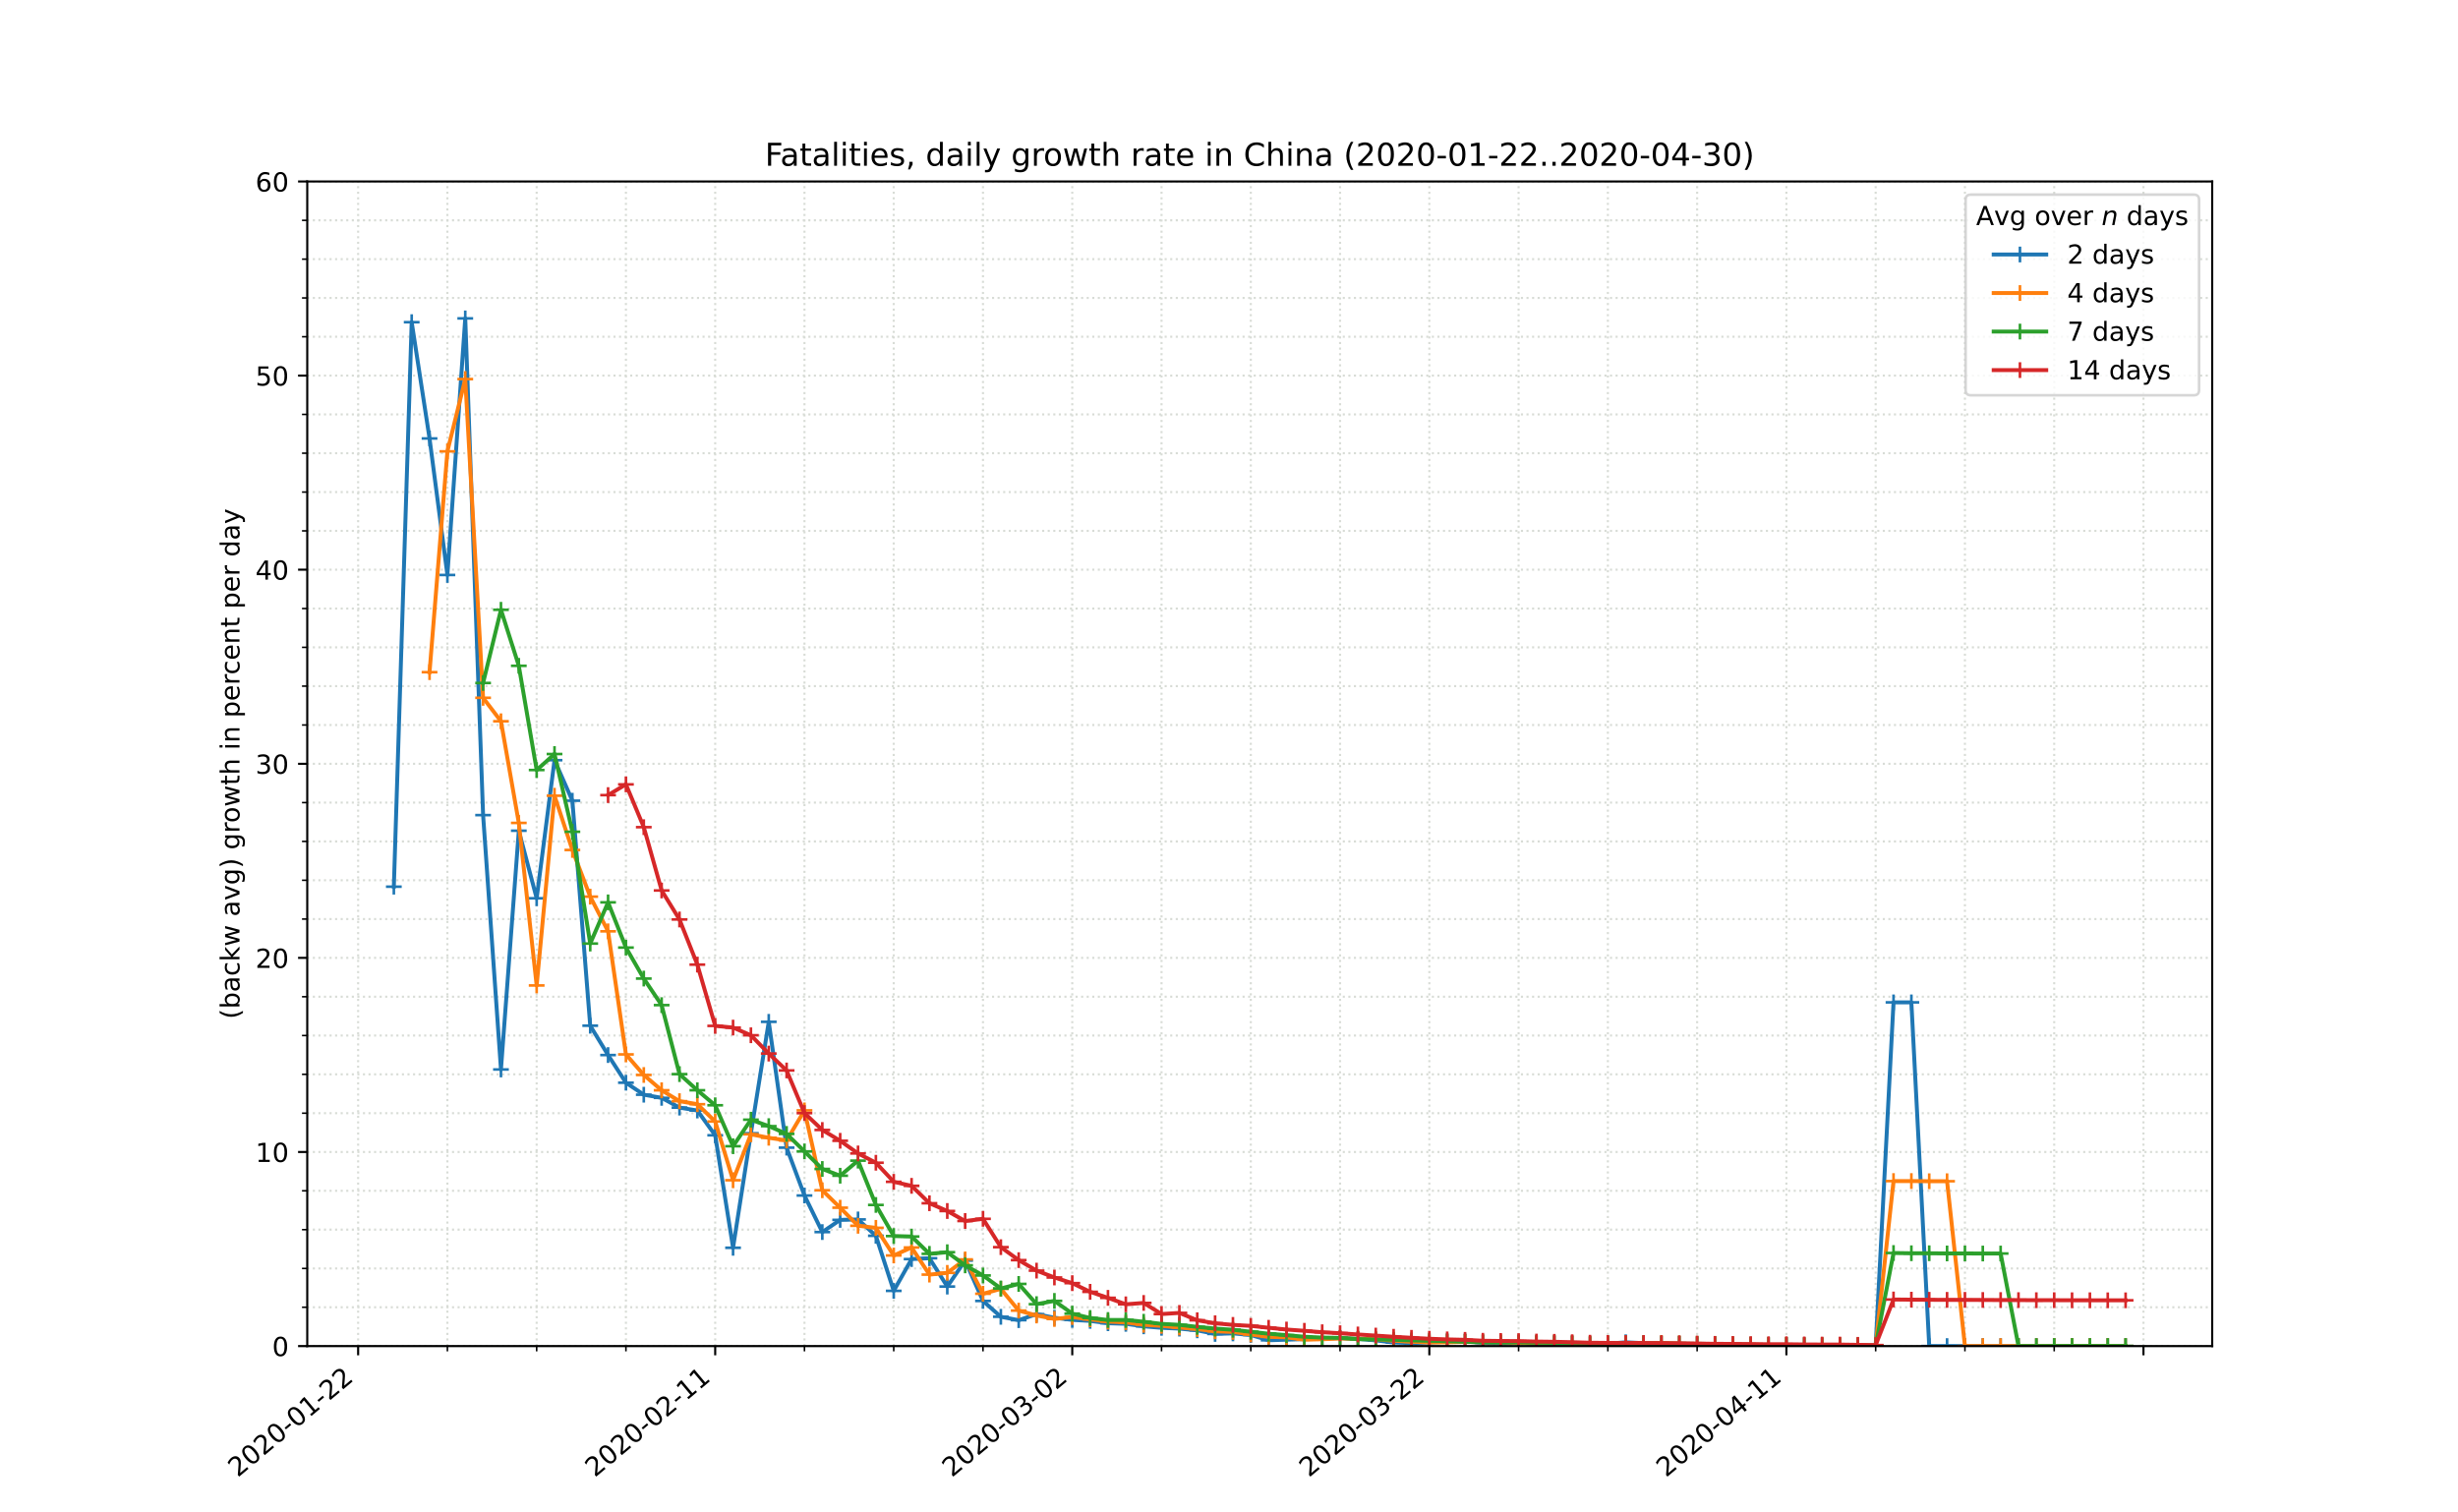 <?xml version="1.0" encoding="utf-8" standalone="no"?>
<!DOCTYPE svg PUBLIC "-//W3C//DTD SVG 1.1//EN"
  "http://www.w3.org/Graphics/SVG/1.1/DTD/svg11.dtd">
<!-- Created with matplotlib (https://matplotlib.org/) -->
<svg height="576pt" version="1.1" viewBox="0 0 936 576" width="936pt" xmlns="http://www.w3.org/2000/svg" xmlns:xlink="http://www.w3.org/1999/xlink">
 <defs>
  <style type="text/css">
*{stroke-linecap:butt;stroke-linejoin:round;}
  </style>
 </defs>
 <g id="figure_1">
  <g id="patch_1">
   <path d="M 0 576 
L 936 576 
L 936 0 
L 0 0 
z
" style="fill:#ffffff;"/>
  </g>
  <g id="axes_1">
   <g id="patch_2">
    <path d="M 117 512.64 
L 842.4 512.64 
L 842.4 69.12 
L 117 69.12 
z
" style="fill:#ffffff;"/>
   </g>
   <g id="matplotlib.axis_1">
    <g id="xtick_1">
     <g id="line2d_1">
      <path clip-path="url(#pd9e12a65b6)" d="M 136.376 512.64 
L 136.376 69.12 
" style="fill:none;stroke:#d8dcd6;stroke-dasharray:0.8,1.32;stroke-dashoffset:0;stroke-width:0.8;"/>
     </g>
     <g id="line2d_2">
      <defs>
       <path d="M 0 0 
L 0 3.5 
" id="m9bffe8b65d" style="stroke:#000000;stroke-width:0.8;"/>
      </defs>
      <g>
       <use style="stroke:#000000;stroke-width:0.8;" x="136.376" xlink:href="#m9bffe8b65d" y="512.64"/>
      </g>
     </g>
     <g id="text_1">
      <!-- 2020-01-22 -->
      <defs>
       <path d="M 19.188 8.297 
L 53.609 8.297 
L 53.609 0 
L 7.328 0 
L 7.328 8.297 
Q 12.938 14.109 22.625 23.891 
Q 32.328 33.688 34.812 36.531 
Q 39.547 41.844 41.422 45.531 
Q 43.312 49.219 43.312 52.781 
Q 43.312 58.594 39.234 62.25 
Q 35.156 65.922 28.609 65.922 
Q 23.969 65.922 18.812 64.312 
Q 13.672 62.703 7.812 59.422 
L 7.812 69.391 
Q 13.766 71.781 18.938 73 
Q 24.125 74.219 28.422 74.219 
Q 39.75 74.219 46.484 68.547 
Q 53.219 62.891 53.219 53.422 
Q 53.219 48.922 51.531 44.891 
Q 49.859 40.875 45.406 35.406 
Q 44.188 33.984 37.641 27.219 
Q 31.109 20.453 19.188 8.297 
z
" id="DejaVuSans-50"/>
       <path d="M 31.781 66.406 
Q 24.172 66.406 20.328 58.906 
Q 16.5 51.422 16.5 36.375 
Q 16.5 21.391 20.328 13.891 
Q 24.172 6.391 31.781 6.391 
Q 39.453 6.391 43.281 13.891 
Q 47.125 21.391 47.125 36.375 
Q 47.125 51.422 43.281 58.906 
Q 39.453 66.406 31.781 66.406 
z
M 31.781 74.219 
Q 44.047 74.219 50.516 64.516 
Q 56.984 54.828 56.984 36.375 
Q 56.984 17.969 50.516 8.266 
Q 44.047 -1.422 31.781 -1.422 
Q 19.531 -1.422 13.062 8.266 
Q 6.594 17.969 6.594 36.375 
Q 6.594 54.828 13.062 64.516 
Q 19.531 74.219 31.781 74.219 
z
" id="DejaVuSans-48"/>
       <path d="M 4.891 31.391 
L 31.203 31.391 
L 31.203 23.391 
L 4.891 23.391 
z
" id="DejaVuSans-45"/>
       <path d="M 12.406 8.297 
L 28.516 8.297 
L 28.516 63.922 
L 10.984 60.406 
L 10.984 69.391 
L 28.422 72.906 
L 38.281 72.906 
L 38.281 8.297 
L 54.391 8.297 
L 54.391 0 
L 12.406 0 
z
" id="DejaVuSans-49"/>
      </defs>
      <g transform="translate(90.52 562.817)rotate(-40)scale(0.1 -0.1)">
       <use xlink:href="#DejaVuSans-50"/>
       <use x="63.623" xlink:href="#DejaVuSans-48"/>
       <use x="127.246" xlink:href="#DejaVuSans-50"/>
       <use x="190.869" xlink:href="#DejaVuSans-48"/>
       <use x="254.492" xlink:href="#DejaVuSans-45"/>
       <use x="290.576" xlink:href="#DejaVuSans-48"/>
       <use x="354.199" xlink:href="#DejaVuSans-49"/>
       <use x="417.822" xlink:href="#DejaVuSans-45"/>
       <use x="453.906" xlink:href="#DejaVuSans-50"/>
       <use x="517.529" xlink:href="#DejaVuSans-50"/>
      </g>
     </g>
    </g>
    <g id="xtick_2">
     <g id="line2d_3">
      <path clip-path="url(#pd9e12a65b6)" d="M 272.346 512.64 
L 272.346 69.12 
" style="fill:none;stroke:#d8dcd6;stroke-dasharray:0.8,1.32;stroke-dashoffset:0;stroke-width:0.8;"/>
     </g>
     <g id="line2d_4">
      <g>
       <use style="stroke:#000000;stroke-width:0.8;" x="272.346" xlink:href="#m9bffe8b65d" y="512.64"/>
      </g>
     </g>
     <g id="text_2">
      <!-- 2020-02-11 -->
      <g transform="translate(226.49 562.817)rotate(-40)scale(0.1 -0.1)">
       <use xlink:href="#DejaVuSans-50"/>
       <use x="63.623" xlink:href="#DejaVuSans-48"/>
       <use x="127.246" xlink:href="#DejaVuSans-50"/>
       <use x="190.869" xlink:href="#DejaVuSans-48"/>
       <use x="254.492" xlink:href="#DejaVuSans-45"/>
       <use x="290.576" xlink:href="#DejaVuSans-48"/>
       <use x="354.199" xlink:href="#DejaVuSans-50"/>
       <use x="417.822" xlink:href="#DejaVuSans-45"/>
       <use x="453.906" xlink:href="#DejaVuSans-49"/>
       <use x="517.529" xlink:href="#DejaVuSans-49"/>
      </g>
     </g>
    </g>
    <g id="xtick_3">
     <g id="line2d_5">
      <path clip-path="url(#pd9e12a65b6)" d="M 408.316 512.64 
L 408.316 69.12 
" style="fill:none;stroke:#d8dcd6;stroke-dasharray:0.8,1.32;stroke-dashoffset:0;stroke-width:0.8;"/>
     </g>
     <g id="line2d_6">
      <g>
       <use style="stroke:#000000;stroke-width:0.8;" x="408.316" xlink:href="#m9bffe8b65d" y="512.64"/>
      </g>
     </g>
     <g id="text_3">
      <!-- 2020-03-02 -->
      <defs>
       <path d="M 40.578 39.312 
Q 47.656 37.797 51.625 33 
Q 55.609 28.219 55.609 21.188 
Q 55.609 10.406 48.188 4.484 
Q 40.766 -1.422 27.094 -1.422 
Q 22.516 -1.422 17.656 -0.516 
Q 12.797 0.391 7.625 2.203 
L 7.625 11.719 
Q 11.719 9.328 16.594 8.109 
Q 21.484 6.891 26.812 6.891 
Q 36.078 6.891 40.938 10.547 
Q 45.797 14.203 45.797 21.188 
Q 45.797 27.641 41.281 31.266 
Q 36.766 34.906 28.719 34.906 
L 20.219 34.906 
L 20.219 43.016 
L 29.109 43.016 
Q 36.375 43.016 40.234 45.922 
Q 44.094 48.828 44.094 54.297 
Q 44.094 59.906 40.109 62.906 
Q 36.141 65.922 28.719 65.922 
Q 24.656 65.922 20.016 65.031 
Q 15.375 64.156 9.812 62.312 
L 9.812 71.094 
Q 15.438 72.656 20.344 73.438 
Q 25.25 74.219 29.594 74.219 
Q 40.828 74.219 47.359 69.109 
Q 53.906 64.016 53.906 55.328 
Q 53.906 49.266 50.438 45.094 
Q 46.969 40.922 40.578 39.312 
z
" id="DejaVuSans-51"/>
      </defs>
      <g transform="translate(362.46 562.817)rotate(-40)scale(0.1 -0.1)">
       <use xlink:href="#DejaVuSans-50"/>
       <use x="63.623" xlink:href="#DejaVuSans-48"/>
       <use x="127.246" xlink:href="#DejaVuSans-50"/>
       <use x="190.869" xlink:href="#DejaVuSans-48"/>
       <use x="254.492" xlink:href="#DejaVuSans-45"/>
       <use x="290.576" xlink:href="#DejaVuSans-48"/>
       <use x="354.199" xlink:href="#DejaVuSans-51"/>
       <use x="417.822" xlink:href="#DejaVuSans-45"/>
       <use x="453.906" xlink:href="#DejaVuSans-48"/>
       <use x="517.529" xlink:href="#DejaVuSans-50"/>
      </g>
     </g>
    </g>
    <g id="xtick_4">
     <g id="line2d_7">
      <path clip-path="url(#pd9e12a65b6)" d="M 544.286 512.64 
L 544.286 69.12 
" style="fill:none;stroke:#d8dcd6;stroke-dasharray:0.8,1.32;stroke-dashoffset:0;stroke-width:0.8;"/>
     </g>
     <g id="line2d_8">
      <g>
       <use style="stroke:#000000;stroke-width:0.8;" x="544.286" xlink:href="#m9bffe8b65d" y="512.64"/>
      </g>
     </g>
     <g id="text_4">
      <!-- 2020-03-22 -->
      <g transform="translate(498.43 562.817)rotate(-40)scale(0.1 -0.1)">
       <use xlink:href="#DejaVuSans-50"/>
       <use x="63.623" xlink:href="#DejaVuSans-48"/>
       <use x="127.246" xlink:href="#DejaVuSans-50"/>
       <use x="190.869" xlink:href="#DejaVuSans-48"/>
       <use x="254.492" xlink:href="#DejaVuSans-45"/>
       <use x="290.576" xlink:href="#DejaVuSans-48"/>
       <use x="354.199" xlink:href="#DejaVuSans-51"/>
       <use x="417.822" xlink:href="#DejaVuSans-45"/>
       <use x="453.906" xlink:href="#DejaVuSans-50"/>
       <use x="517.529" xlink:href="#DejaVuSans-50"/>
      </g>
     </g>
    </g>
    <g id="xtick_5">
     <g id="line2d_9">
      <path clip-path="url(#pd9e12a65b6)" d="M 680.256 512.64 
L 680.256 69.12 
" style="fill:none;stroke:#d8dcd6;stroke-dasharray:0.8,1.32;stroke-dashoffset:0;stroke-width:0.8;"/>
     </g>
     <g id="line2d_10">
      <g>
       <use style="stroke:#000000;stroke-width:0.8;" x="680.256" xlink:href="#m9bffe8b65d" y="512.64"/>
      </g>
     </g>
     <g id="text_5">
      <!-- 2020-04-11 -->
      <defs>
       <path d="M 37.797 64.312 
L 12.891 25.391 
L 37.797 25.391 
z
M 35.203 72.906 
L 47.609 72.906 
L 47.609 25.391 
L 58.016 25.391 
L 58.016 17.188 
L 47.609 17.188 
L 47.609 0 
L 37.797 0 
L 37.797 17.188 
L 4.891 17.188 
L 4.891 26.703 
z
" id="DejaVuSans-52"/>
      </defs>
      <g transform="translate(634.4 562.817)rotate(-40)scale(0.1 -0.1)">
       <use xlink:href="#DejaVuSans-50"/>
       <use x="63.623" xlink:href="#DejaVuSans-48"/>
       <use x="127.246" xlink:href="#DejaVuSans-50"/>
       <use x="190.869" xlink:href="#DejaVuSans-48"/>
       <use x="254.492" xlink:href="#DejaVuSans-45"/>
       <use x="290.576" xlink:href="#DejaVuSans-48"/>
       <use x="354.199" xlink:href="#DejaVuSans-52"/>
       <use x="417.822" xlink:href="#DejaVuSans-45"/>
       <use x="453.906" xlink:href="#DejaVuSans-49"/>
       <use x="517.529" xlink:href="#DejaVuSans-49"/>
      </g>
     </g>
    </g>
    <g id="xtick_6">
     <g id="line2d_11">
      <path clip-path="url(#pd9e12a65b6)" d="M 816.226 512.64 
L 816.226 69.12 
" style="fill:none;stroke:#d8dcd6;stroke-dasharray:0.8,1.32;stroke-dashoffset:0;stroke-width:0.8;"/>
     </g>
     <g id="line2d_12">
      <g>
       <use style="stroke:#000000;stroke-width:0.8;" x="816.226" xlink:href="#m9bffe8b65d" y="512.64"/>
      </g>
     </g>
    </g>
    <g id="xtick_7">
     <g id="line2d_13">
      <path clip-path="url(#pd9e12a65b6)" d="M 170.368 512.64 
L 170.368 69.12 
" style="fill:none;stroke:#d8dcd6;stroke-dasharray:0.8,1.32;stroke-dashoffset:0;stroke-width:0.8;"/>
     </g>
     <g id="line2d_14">
      <defs>
       <path d="M 0 0 
L 0 2 
" id="m82470f03c7" style="stroke:#000000;stroke-width:0.6;"/>
      </defs>
      <g>
       <use style="stroke:#000000;stroke-width:0.6;" x="170.368" xlink:href="#m82470f03c7" y="512.64"/>
      </g>
     </g>
    </g>
    <g id="xtick_8">
     <g id="line2d_15">
      <path clip-path="url(#pd9e12a65b6)" d="M 204.361 512.64 
L 204.361 69.12 
" style="fill:none;stroke:#d8dcd6;stroke-dasharray:0.8,1.32;stroke-dashoffset:0;stroke-width:0.8;"/>
     </g>
     <g id="line2d_16">
      <g>
       <use style="stroke:#000000;stroke-width:0.6;" x="204.361" xlink:href="#m82470f03c7" y="512.64"/>
      </g>
     </g>
    </g>
    <g id="xtick_9">
     <g id="line2d_17">
      <path clip-path="url(#pd9e12a65b6)" d="M 238.353 512.64 
L 238.353 69.12 
" style="fill:none;stroke:#d8dcd6;stroke-dasharray:0.8,1.32;stroke-dashoffset:0;stroke-width:0.8;"/>
     </g>
     <g id="line2d_18">
      <g>
       <use style="stroke:#000000;stroke-width:0.6;" x="238.353" xlink:href="#m82470f03c7" y="512.64"/>
      </g>
     </g>
    </g>
    <g id="xtick_10">
     <g id="line2d_19">
      <path clip-path="url(#pd9e12a65b6)" d="M 306.338 512.64 
L 306.338 69.12 
" style="fill:none;stroke:#d8dcd6;stroke-dasharray:0.8,1.32;stroke-dashoffset:0;stroke-width:0.8;"/>
     </g>
     <g id="line2d_20">
      <g>
       <use style="stroke:#000000;stroke-width:0.6;" x="306.338" xlink:href="#m82470f03c7" y="512.64"/>
      </g>
     </g>
    </g>
    <g id="xtick_11">
     <g id="line2d_21">
      <path clip-path="url(#pd9e12a65b6)" d="M 340.331 512.64 
L 340.331 69.12 
" style="fill:none;stroke:#d8dcd6;stroke-dasharray:0.8,1.32;stroke-dashoffset:0;stroke-width:0.8;"/>
     </g>
     <g id="line2d_22">
      <g>
       <use style="stroke:#000000;stroke-width:0.6;" x="340.331" xlink:href="#m82470f03c7" y="512.64"/>
      </g>
     </g>
    </g>
    <g id="xtick_12">
     <g id="line2d_23">
      <path clip-path="url(#pd9e12a65b6)" d="M 374.323 512.64 
L 374.323 69.12 
" style="fill:none;stroke:#d8dcd6;stroke-dasharray:0.8,1.32;stroke-dashoffset:0;stroke-width:0.8;"/>
     </g>
     <g id="line2d_24">
      <g>
       <use style="stroke:#000000;stroke-width:0.6;" x="374.323" xlink:href="#m82470f03c7" y="512.64"/>
      </g>
     </g>
    </g>
    <g id="xtick_13">
     <g id="line2d_25">
      <path clip-path="url(#pd9e12a65b6)" d="M 442.308 512.64 
L 442.308 69.12 
" style="fill:none;stroke:#d8dcd6;stroke-dasharray:0.8,1.32;stroke-dashoffset:0;stroke-width:0.8;"/>
     </g>
     <g id="line2d_26">
      <g>
       <use style="stroke:#000000;stroke-width:0.6;" x="442.308" xlink:href="#m82470f03c7" y="512.64"/>
      </g>
     </g>
    </g>
    <g id="xtick_14">
     <g id="line2d_27">
      <path clip-path="url(#pd9e12a65b6)" d="M 476.301 512.64 
L 476.301 69.12 
" style="fill:none;stroke:#d8dcd6;stroke-dasharray:0.8,1.32;stroke-dashoffset:0;stroke-width:0.8;"/>
     </g>
     <g id="line2d_28">
      <g>
       <use style="stroke:#000000;stroke-width:0.6;" x="476.301" xlink:href="#m82470f03c7" y="512.64"/>
      </g>
     </g>
    </g>
    <g id="xtick_15">
     <g id="line2d_29">
      <path clip-path="url(#pd9e12a65b6)" d="M 510.293 512.64 
L 510.293 69.12 
" style="fill:none;stroke:#d8dcd6;stroke-dasharray:0.8,1.32;stroke-dashoffset:0;stroke-width:0.8;"/>
     </g>
     <g id="line2d_30">
      <g>
       <use style="stroke:#000000;stroke-width:0.6;" x="510.293" xlink:href="#m82470f03c7" y="512.64"/>
      </g>
     </g>
    </g>
    <g id="xtick_16">
     <g id="line2d_31">
      <path clip-path="url(#pd9e12a65b6)" d="M 578.278 512.64 
L 578.278 69.12 
" style="fill:none;stroke:#d8dcd6;stroke-dasharray:0.8,1.32;stroke-dashoffset:0;stroke-width:0.8;"/>
     </g>
     <g id="line2d_32">
      <g>
       <use style="stroke:#000000;stroke-width:0.6;" x="578.278" xlink:href="#m82470f03c7" y="512.64"/>
      </g>
     </g>
    </g>
    <g id="xtick_17">
     <g id="line2d_33">
      <path clip-path="url(#pd9e12a65b6)" d="M 612.271 512.64 
L 612.271 69.12 
" style="fill:none;stroke:#d8dcd6;stroke-dasharray:0.8,1.32;stroke-dashoffset:0;stroke-width:0.8;"/>
     </g>
     <g id="line2d_34">
      <g>
       <use style="stroke:#000000;stroke-width:0.6;" x="612.271" xlink:href="#m82470f03c7" y="512.64"/>
      </g>
     </g>
    </g>
    <g id="xtick_18">
     <g id="line2d_35">
      <path clip-path="url(#pd9e12a65b6)" d="M 646.263 512.64 
L 646.263 69.12 
" style="fill:none;stroke:#d8dcd6;stroke-dasharray:0.8,1.32;stroke-dashoffset:0;stroke-width:0.8;"/>
     </g>
     <g id="line2d_36">
      <g>
       <use style="stroke:#000000;stroke-width:0.6;" x="646.263" xlink:href="#m82470f03c7" y="512.64"/>
      </g>
     </g>
    </g>
    <g id="xtick_19">
     <g id="line2d_37">
      <path clip-path="url(#pd9e12a65b6)" d="M 714.248 512.64 
L 714.248 69.12 
" style="fill:none;stroke:#d8dcd6;stroke-dasharray:0.8,1.32;stroke-dashoffset:0;stroke-width:0.8;"/>
     </g>
     <g id="line2d_38">
      <g>
       <use style="stroke:#000000;stroke-width:0.6;" x="714.248" xlink:href="#m82470f03c7" y="512.64"/>
      </g>
     </g>
    </g>
    <g id="xtick_20">
     <g id="line2d_39">
      <path clip-path="url(#pd9e12a65b6)" d="M 748.241 512.64 
L 748.241 69.12 
" style="fill:none;stroke:#d8dcd6;stroke-dasharray:0.8,1.32;stroke-dashoffset:0;stroke-width:0.8;"/>
     </g>
     <g id="line2d_40">
      <g>
       <use style="stroke:#000000;stroke-width:0.6;" x="748.241" xlink:href="#m82470f03c7" y="512.64"/>
      </g>
     </g>
    </g>
    <g id="xtick_21">
     <g id="line2d_41">
      <path clip-path="url(#pd9e12a65b6)" d="M 782.233 512.64 
L 782.233 69.12 
" style="fill:none;stroke:#d8dcd6;stroke-dasharray:0.8,1.32;stroke-dashoffset:0;stroke-width:0.8;"/>
     </g>
     <g id="line2d_42">
      <g>
       <use style="stroke:#000000;stroke-width:0.6;" x="782.233" xlink:href="#m82470f03c7" y="512.64"/>
      </g>
     </g>
    </g>
   </g>
   <g id="matplotlib.axis_2">
    <g id="ytick_1">
     <g id="line2d_43">
      <path clip-path="url(#pd9e12a65b6)" d="M 117 512.64 
L 842.4 512.64 
" style="fill:none;stroke:#d8dcd6;stroke-dasharray:0.8,1.32;stroke-dashoffset:0;stroke-width:0.8;"/>
     </g>
     <g id="line2d_44">
      <defs>
       <path d="M 0 0 
L -3.5 0 
" id="m086bed652a" style="stroke:#000000;stroke-width:0.8;"/>
      </defs>
      <g>
       <use style="stroke:#000000;stroke-width:0.8;" x="117" xlink:href="#m086bed652a" y="512.64"/>
      </g>
     </g>
     <g id="text_6">
      <!-- 0 -->
      <g transform="translate(103.638 516.439)scale(0.1 -0.1)">
       <use xlink:href="#DejaVuSans-48"/>
      </g>
     </g>
    </g>
    <g id="ytick_2">
     <g id="line2d_45">
      <path clip-path="url(#pd9e12a65b6)" d="M 117 438.72 
L 842.4 438.72 
" style="fill:none;stroke:#d8dcd6;stroke-dasharray:0.8,1.32;stroke-dashoffset:0;stroke-width:0.8;"/>
     </g>
     <g id="line2d_46">
      <g>
       <use style="stroke:#000000;stroke-width:0.8;" x="117" xlink:href="#m086bed652a" y="438.72"/>
      </g>
     </g>
     <g id="text_7">
      <!-- 10 -->
      <g transform="translate(97.275 442.519)scale(0.1 -0.1)">
       <use xlink:href="#DejaVuSans-49"/>
       <use x="63.623" xlink:href="#DejaVuSans-48"/>
      </g>
     </g>
    </g>
    <g id="ytick_3">
     <g id="line2d_47">
      <path clip-path="url(#pd9e12a65b6)" d="M 117 364.8 
L 842.4 364.8 
" style="fill:none;stroke:#d8dcd6;stroke-dasharray:0.8,1.32;stroke-dashoffset:0;stroke-width:0.8;"/>
     </g>
     <g id="line2d_48">
      <g>
       <use style="stroke:#000000;stroke-width:0.8;" x="117" xlink:href="#m086bed652a" y="364.8"/>
      </g>
     </g>
     <g id="text_8">
      <!-- 20 -->
      <g transform="translate(97.275 368.599)scale(0.1 -0.1)">
       <use xlink:href="#DejaVuSans-50"/>
       <use x="63.623" xlink:href="#DejaVuSans-48"/>
      </g>
     </g>
    </g>
    <g id="ytick_4">
     <g id="line2d_49">
      <path clip-path="url(#pd9e12a65b6)" d="M 117 290.88 
L 842.4 290.88 
" style="fill:none;stroke:#d8dcd6;stroke-dasharray:0.8,1.32;stroke-dashoffset:0;stroke-width:0.8;"/>
     </g>
     <g id="line2d_50">
      <g>
       <use style="stroke:#000000;stroke-width:0.8;" x="117" xlink:href="#m086bed652a" y="290.88"/>
      </g>
     </g>
     <g id="text_9">
      <!-- 30 -->
      <g transform="translate(97.275 294.679)scale(0.1 -0.1)">
       <use xlink:href="#DejaVuSans-51"/>
       <use x="63.623" xlink:href="#DejaVuSans-48"/>
      </g>
     </g>
    </g>
    <g id="ytick_5">
     <g id="line2d_51">
      <path clip-path="url(#pd9e12a65b6)" d="M 117 216.96 
L 842.4 216.96 
" style="fill:none;stroke:#d8dcd6;stroke-dasharray:0.8,1.32;stroke-dashoffset:0;stroke-width:0.8;"/>
     </g>
     <g id="line2d_52">
      <g>
       <use style="stroke:#000000;stroke-width:0.8;" x="117" xlink:href="#m086bed652a" y="216.96"/>
      </g>
     </g>
     <g id="text_10">
      <!-- 40 -->
      <g transform="translate(97.275 220.759)scale(0.1 -0.1)">
       <use xlink:href="#DejaVuSans-52"/>
       <use x="63.623" xlink:href="#DejaVuSans-48"/>
      </g>
     </g>
    </g>
    <g id="ytick_6">
     <g id="line2d_53">
      <path clip-path="url(#pd9e12a65b6)" d="M 117 143.04 
L 842.4 143.04 
" style="fill:none;stroke:#d8dcd6;stroke-dasharray:0.8,1.32;stroke-dashoffset:0;stroke-width:0.8;"/>
     </g>
     <g id="line2d_54">
      <g>
       <use style="stroke:#000000;stroke-width:0.8;" x="117" xlink:href="#m086bed652a" y="143.04"/>
      </g>
     </g>
     <g id="text_11">
      <!-- 50 -->
      <defs>
       <path d="M 10.797 72.906 
L 49.516 72.906 
L 49.516 64.594 
L 19.828 64.594 
L 19.828 46.734 
Q 21.969 47.469 24.109 47.828 
Q 26.266 48.188 28.422 48.188 
Q 40.625 48.188 47.75 41.5 
Q 54.891 34.812 54.891 23.391 
Q 54.891 11.625 47.562 5.094 
Q 40.234 -1.422 26.906 -1.422 
Q 22.312 -1.422 17.547 -0.641 
Q 12.797 0.141 7.719 1.703 
L 7.719 11.625 
Q 12.109 9.234 16.797 8.062 
Q 21.484 6.891 26.703 6.891 
Q 35.156 6.891 40.078 11.328 
Q 45.016 15.766 45.016 23.391 
Q 45.016 31 40.078 35.438 
Q 35.156 39.891 26.703 39.891 
Q 22.75 39.891 18.812 39.016 
Q 14.891 38.141 10.797 36.281 
z
" id="DejaVuSans-53"/>
      </defs>
      <g transform="translate(97.275 146.839)scale(0.1 -0.1)">
       <use xlink:href="#DejaVuSans-53"/>
       <use x="63.623" xlink:href="#DejaVuSans-48"/>
      </g>
     </g>
    </g>
    <g id="ytick_7">
     <g id="line2d_55">
      <path clip-path="url(#pd9e12a65b6)" d="M 117 69.12 
L 842.4 69.12 
" style="fill:none;stroke:#d8dcd6;stroke-dasharray:0.8,1.32;stroke-dashoffset:0;stroke-width:0.8;"/>
     </g>
     <g id="line2d_56">
      <g>
       <use style="stroke:#000000;stroke-width:0.8;" x="117" xlink:href="#m086bed652a" y="69.12"/>
      </g>
     </g>
     <g id="text_12">
      <!-- 60 -->
      <defs>
       <path d="M 33.016 40.375 
Q 26.375 40.375 22.484 35.828 
Q 18.609 31.297 18.609 23.391 
Q 18.609 15.531 22.484 10.953 
Q 26.375 6.391 33.016 6.391 
Q 39.656 6.391 43.531 10.953 
Q 47.406 15.531 47.406 23.391 
Q 47.406 31.297 43.531 35.828 
Q 39.656 40.375 33.016 40.375 
z
M 52.594 71.297 
L 52.594 62.312 
Q 48.875 64.062 45.094 64.984 
Q 41.312 65.922 37.594 65.922 
Q 27.828 65.922 22.672 59.328 
Q 17.531 52.734 16.797 39.406 
Q 19.672 43.656 24.016 45.922 
Q 28.375 48.188 33.594 48.188 
Q 44.578 48.188 50.953 41.516 
Q 57.328 34.859 57.328 23.391 
Q 57.328 12.156 50.688 5.359 
Q 44.047 -1.422 33.016 -1.422 
Q 20.359 -1.422 13.672 8.266 
Q 6.984 17.969 6.984 36.375 
Q 6.984 53.656 15.188 63.938 
Q 23.391 74.219 37.203 74.219 
Q 40.922 74.219 44.703 73.484 
Q 48.484 72.75 52.594 71.297 
z
" id="DejaVuSans-54"/>
      </defs>
      <g transform="translate(97.275 72.919)scale(0.1 -0.1)">
       <use xlink:href="#DejaVuSans-54"/>
       <use x="63.623" xlink:href="#DejaVuSans-48"/>
      </g>
     </g>
    </g>
    <g id="ytick_8">
     <g id="line2d_57">
      <path clip-path="url(#pd9e12a65b6)" d="M 117 497.856 
L 842.4 497.856 
" style="fill:none;stroke:#d8dcd6;stroke-dasharray:0.8,1.32;stroke-dashoffset:0;stroke-width:0.8;"/>
     </g>
     <g id="line2d_58">
      <defs>
       <path d="M 0 0 
L -2 0 
" id="m59315aebf2" style="stroke:#000000;stroke-width:0.6;"/>
      </defs>
      <g>
       <use style="stroke:#000000;stroke-width:0.6;" x="117" xlink:href="#m59315aebf2" y="497.856"/>
      </g>
     </g>
    </g>
    <g id="ytick_9">
     <g id="line2d_59">
      <path clip-path="url(#pd9e12a65b6)" d="M 117 483.072 
L 842.4 483.072 
" style="fill:none;stroke:#d8dcd6;stroke-dasharray:0.8,1.32;stroke-dashoffset:0;stroke-width:0.8;"/>
     </g>
     <g id="line2d_60">
      <g>
       <use style="stroke:#000000;stroke-width:0.6;" x="117" xlink:href="#m59315aebf2" y="483.072"/>
      </g>
     </g>
    </g>
    <g id="ytick_10">
     <g id="line2d_61">
      <path clip-path="url(#pd9e12a65b6)" d="M 117 468.288 
L 842.4 468.288 
" style="fill:none;stroke:#d8dcd6;stroke-dasharray:0.8,1.32;stroke-dashoffset:0;stroke-width:0.8;"/>
     </g>
     <g id="line2d_62">
      <g>
       <use style="stroke:#000000;stroke-width:0.6;" x="117" xlink:href="#m59315aebf2" y="468.288"/>
      </g>
     </g>
    </g>
    <g id="ytick_11">
     <g id="line2d_63">
      <path clip-path="url(#pd9e12a65b6)" d="M 117 453.504 
L 842.4 453.504 
" style="fill:none;stroke:#d8dcd6;stroke-dasharray:0.8,1.32;stroke-dashoffset:0;stroke-width:0.8;"/>
     </g>
     <g id="line2d_64">
      <g>
       <use style="stroke:#000000;stroke-width:0.6;" x="117" xlink:href="#m59315aebf2" y="453.504"/>
      </g>
     </g>
    </g>
    <g id="ytick_12">
     <g id="line2d_65">
      <path clip-path="url(#pd9e12a65b6)" d="M 117 423.936 
L 842.4 423.936 
" style="fill:none;stroke:#d8dcd6;stroke-dasharray:0.8,1.32;stroke-dashoffset:0;stroke-width:0.8;"/>
     </g>
     <g id="line2d_66">
      <g>
       <use style="stroke:#000000;stroke-width:0.6;" x="117" xlink:href="#m59315aebf2" y="423.936"/>
      </g>
     </g>
    </g>
    <g id="ytick_13">
     <g id="line2d_67">
      <path clip-path="url(#pd9e12a65b6)" d="M 117 409.152 
L 842.4 409.152 
" style="fill:none;stroke:#d8dcd6;stroke-dasharray:0.8,1.32;stroke-dashoffset:0;stroke-width:0.8;"/>
     </g>
     <g id="line2d_68">
      <g>
       <use style="stroke:#000000;stroke-width:0.6;" x="117" xlink:href="#m59315aebf2" y="409.152"/>
      </g>
     </g>
    </g>
    <g id="ytick_14">
     <g id="line2d_69">
      <path clip-path="url(#pd9e12a65b6)" d="M 117 394.368 
L 842.4 394.368 
" style="fill:none;stroke:#d8dcd6;stroke-dasharray:0.8,1.32;stroke-dashoffset:0;stroke-width:0.8;"/>
     </g>
     <g id="line2d_70">
      <g>
       <use style="stroke:#000000;stroke-width:0.6;" x="117" xlink:href="#m59315aebf2" y="394.368"/>
      </g>
     </g>
    </g>
    <g id="ytick_15">
     <g id="line2d_71">
      <path clip-path="url(#pd9e12a65b6)" d="M 117 379.584 
L 842.4 379.584 
" style="fill:none;stroke:#d8dcd6;stroke-dasharray:0.8,1.32;stroke-dashoffset:0;stroke-width:0.8;"/>
     </g>
     <g id="line2d_72">
      <g>
       <use style="stroke:#000000;stroke-width:0.6;" x="117" xlink:href="#m59315aebf2" y="379.584"/>
      </g>
     </g>
    </g>
    <g id="ytick_16">
     <g id="line2d_73">
      <path clip-path="url(#pd9e12a65b6)" d="M 117 350.016 
L 842.4 350.016 
" style="fill:none;stroke:#d8dcd6;stroke-dasharray:0.8,1.32;stroke-dashoffset:0;stroke-width:0.8;"/>
     </g>
     <g id="line2d_74">
      <g>
       <use style="stroke:#000000;stroke-width:0.6;" x="117" xlink:href="#m59315aebf2" y="350.016"/>
      </g>
     </g>
    </g>
    <g id="ytick_17">
     <g id="line2d_75">
      <path clip-path="url(#pd9e12a65b6)" d="M 117 335.232 
L 842.4 335.232 
" style="fill:none;stroke:#d8dcd6;stroke-dasharray:0.8,1.32;stroke-dashoffset:0;stroke-width:0.8;"/>
     </g>
     <g id="line2d_76">
      <g>
       <use style="stroke:#000000;stroke-width:0.6;" x="117" xlink:href="#m59315aebf2" y="335.232"/>
      </g>
     </g>
    </g>
    <g id="ytick_18">
     <g id="line2d_77">
      <path clip-path="url(#pd9e12a65b6)" d="M 117 320.448 
L 842.4 320.448 
" style="fill:none;stroke:#d8dcd6;stroke-dasharray:0.8,1.32;stroke-dashoffset:0;stroke-width:0.8;"/>
     </g>
     <g id="line2d_78">
      <g>
       <use style="stroke:#000000;stroke-width:0.6;" x="117" xlink:href="#m59315aebf2" y="320.448"/>
      </g>
     </g>
    </g>
    <g id="ytick_19">
     <g id="line2d_79">
      <path clip-path="url(#pd9e12a65b6)" d="M 117 305.664 
L 842.4 305.664 
" style="fill:none;stroke:#d8dcd6;stroke-dasharray:0.8,1.32;stroke-dashoffset:0;stroke-width:0.8;"/>
     </g>
     <g id="line2d_80">
      <g>
       <use style="stroke:#000000;stroke-width:0.6;" x="117" xlink:href="#m59315aebf2" y="305.664"/>
      </g>
     </g>
    </g>
    <g id="ytick_20">
     <g id="line2d_81">
      <path clip-path="url(#pd9e12a65b6)" d="M 117 276.096 
L 842.4 276.096 
" style="fill:none;stroke:#d8dcd6;stroke-dasharray:0.8,1.32;stroke-dashoffset:0;stroke-width:0.8;"/>
     </g>
     <g id="line2d_82">
      <g>
       <use style="stroke:#000000;stroke-width:0.6;" x="117" xlink:href="#m59315aebf2" y="276.096"/>
      </g>
     </g>
    </g>
    <g id="ytick_21">
     <g id="line2d_83">
      <path clip-path="url(#pd9e12a65b6)" d="M 117 261.312 
L 842.4 261.312 
" style="fill:none;stroke:#d8dcd6;stroke-dasharray:0.8,1.32;stroke-dashoffset:0;stroke-width:0.8;"/>
     </g>
     <g id="line2d_84">
      <g>
       <use style="stroke:#000000;stroke-width:0.6;" x="117" xlink:href="#m59315aebf2" y="261.312"/>
      </g>
     </g>
    </g>
    <g id="ytick_22">
     <g id="line2d_85">
      <path clip-path="url(#pd9e12a65b6)" d="M 117 246.528 
L 842.4 246.528 
" style="fill:none;stroke:#d8dcd6;stroke-dasharray:0.8,1.32;stroke-dashoffset:0;stroke-width:0.8;"/>
     </g>
     <g id="line2d_86">
      <g>
       <use style="stroke:#000000;stroke-width:0.6;" x="117" xlink:href="#m59315aebf2" y="246.528"/>
      </g>
     </g>
    </g>
    <g id="ytick_23">
     <g id="line2d_87">
      <path clip-path="url(#pd9e12a65b6)" d="M 117 231.744 
L 842.4 231.744 
" style="fill:none;stroke:#d8dcd6;stroke-dasharray:0.8,1.32;stroke-dashoffset:0;stroke-width:0.8;"/>
     </g>
     <g id="line2d_88">
      <g>
       <use style="stroke:#000000;stroke-width:0.6;" x="117" xlink:href="#m59315aebf2" y="231.744"/>
      </g>
     </g>
    </g>
    <g id="ytick_24">
     <g id="line2d_89">
      <path clip-path="url(#pd9e12a65b6)" d="M 117 202.176 
L 842.4 202.176 
" style="fill:none;stroke:#d8dcd6;stroke-dasharray:0.8,1.32;stroke-dashoffset:0;stroke-width:0.8;"/>
     </g>
     <g id="line2d_90">
      <g>
       <use style="stroke:#000000;stroke-width:0.6;" x="117" xlink:href="#m59315aebf2" y="202.176"/>
      </g>
     </g>
    </g>
    <g id="ytick_25">
     <g id="line2d_91">
      <path clip-path="url(#pd9e12a65b6)" d="M 117 187.392 
L 842.4 187.392 
" style="fill:none;stroke:#d8dcd6;stroke-dasharray:0.8,1.32;stroke-dashoffset:0;stroke-width:0.8;"/>
     </g>
     <g id="line2d_92">
      <g>
       <use style="stroke:#000000;stroke-width:0.6;" x="117" xlink:href="#m59315aebf2" y="187.392"/>
      </g>
     </g>
    </g>
    <g id="ytick_26">
     <g id="line2d_93">
      <path clip-path="url(#pd9e12a65b6)" d="M 117 172.608 
L 842.4 172.608 
" style="fill:none;stroke:#d8dcd6;stroke-dasharray:0.8,1.32;stroke-dashoffset:0;stroke-width:0.8;"/>
     </g>
     <g id="line2d_94">
      <g>
       <use style="stroke:#000000;stroke-width:0.6;" x="117" xlink:href="#m59315aebf2" y="172.608"/>
      </g>
     </g>
    </g>
    <g id="ytick_27">
     <g id="line2d_95">
      <path clip-path="url(#pd9e12a65b6)" d="M 117 157.824 
L 842.4 157.824 
" style="fill:none;stroke:#d8dcd6;stroke-dasharray:0.8,1.32;stroke-dashoffset:0;stroke-width:0.8;"/>
     </g>
     <g id="line2d_96">
      <g>
       <use style="stroke:#000000;stroke-width:0.6;" x="117" xlink:href="#m59315aebf2" y="157.824"/>
      </g>
     </g>
    </g>
    <g id="ytick_28">
     <g id="line2d_97">
      <path clip-path="url(#pd9e12a65b6)" d="M 117 128.256 
L 842.4 128.256 
" style="fill:none;stroke:#d8dcd6;stroke-dasharray:0.8,1.32;stroke-dashoffset:0;stroke-width:0.8;"/>
     </g>
     <g id="line2d_98">
      <g>
       <use style="stroke:#000000;stroke-width:0.6;" x="117" xlink:href="#m59315aebf2" y="128.256"/>
      </g>
     </g>
    </g>
    <g id="ytick_29">
     <g id="line2d_99">
      <path clip-path="url(#pd9e12a65b6)" d="M 117 113.472 
L 842.4 113.472 
" style="fill:none;stroke:#d8dcd6;stroke-dasharray:0.8,1.32;stroke-dashoffset:0;stroke-width:0.8;"/>
     </g>
     <g id="line2d_100">
      <g>
       <use style="stroke:#000000;stroke-width:0.6;" x="117" xlink:href="#m59315aebf2" y="113.472"/>
      </g>
     </g>
    </g>
    <g id="ytick_30">
     <g id="line2d_101">
      <path clip-path="url(#pd9e12a65b6)" d="M 117 98.688 
L 842.4 98.688 
" style="fill:none;stroke:#d8dcd6;stroke-dasharray:0.8,1.32;stroke-dashoffset:0;stroke-width:0.8;"/>
     </g>
     <g id="line2d_102">
      <g>
       <use style="stroke:#000000;stroke-width:0.6;" x="117" xlink:href="#m59315aebf2" y="98.688"/>
      </g>
     </g>
    </g>
    <g id="ytick_31">
     <g id="line2d_103">
      <path clip-path="url(#pd9e12a65b6)" d="M 117 83.904 
L 842.4 83.904 
" style="fill:none;stroke:#d8dcd6;stroke-dasharray:0.8,1.32;stroke-dashoffset:0;stroke-width:0.8;"/>
     </g>
     <g id="line2d_104">
      <g>
       <use style="stroke:#000000;stroke-width:0.6;" x="117" xlink:href="#m59315aebf2" y="83.904"/>
      </g>
     </g>
    </g>
    <g id="text_13">
     <!-- (backw avg) growth in percent per day -->
     <defs>
      <path d="M 31 75.875 
Q 24.469 64.656 21.281 53.656 
Q 18.109 42.672 18.109 31.391 
Q 18.109 20.125 21.312 9.062 
Q 24.516 -2 31 -13.188 
L 23.188 -13.188 
Q 15.875 -1.703 12.234 9.375 
Q 8.594 20.453 8.594 31.391 
Q 8.594 42.281 12.203 53.312 
Q 15.828 64.359 23.188 75.875 
z
" id="DejaVuSans-40"/>
      <path d="M 48.688 27.297 
Q 48.688 37.203 44.609 42.844 
Q 40.531 48.484 33.406 48.484 
Q 26.266 48.484 22.188 42.844 
Q 18.109 37.203 18.109 27.297 
Q 18.109 17.391 22.188 11.75 
Q 26.266 6.109 33.406 6.109 
Q 40.531 6.109 44.609 11.75 
Q 48.688 17.391 48.688 27.297 
z
M 18.109 46.391 
Q 20.953 51.266 25.266 53.625 
Q 29.594 56 35.594 56 
Q 45.562 56 51.781 48.094 
Q 58.016 40.188 58.016 27.297 
Q 58.016 14.406 51.781 6.484 
Q 45.562 -1.422 35.594 -1.422 
Q 29.594 -1.422 25.266 0.953 
Q 20.953 3.328 18.109 8.203 
L 18.109 0 
L 9.078 0 
L 9.078 75.984 
L 18.109 75.984 
z
" id="DejaVuSans-98"/>
      <path d="M 34.281 27.484 
Q 23.391 27.484 19.188 25 
Q 14.984 22.516 14.984 16.5 
Q 14.984 11.719 18.141 8.906 
Q 21.297 6.109 26.703 6.109 
Q 34.188 6.109 38.703 11.406 
Q 43.219 16.703 43.219 25.484 
L 43.219 27.484 
z
M 52.203 31.203 
L 52.203 0 
L 43.219 0 
L 43.219 8.297 
Q 40.141 3.328 35.547 0.953 
Q 30.953 -1.422 24.312 -1.422 
Q 15.922 -1.422 10.953 3.297 
Q 6 8.016 6 15.922 
Q 6 25.141 12.172 29.828 
Q 18.359 34.516 30.609 34.516 
L 43.219 34.516 
L 43.219 35.406 
Q 43.219 41.609 39.141 45 
Q 35.062 48.391 27.688 48.391 
Q 23 48.391 18.547 47.266 
Q 14.109 46.141 10.016 43.891 
L 10.016 52.203 
Q 14.938 54.109 19.578 55.047 
Q 24.219 56 28.609 56 
Q 40.484 56 46.344 49.844 
Q 52.203 43.703 52.203 31.203 
z
" id="DejaVuSans-97"/>
      <path d="M 48.781 52.594 
L 48.781 44.188 
Q 44.969 46.297 41.141 47.344 
Q 37.312 48.391 33.406 48.391 
Q 24.656 48.391 19.812 42.844 
Q 14.984 37.312 14.984 27.297 
Q 14.984 17.281 19.812 11.734 
Q 24.656 6.203 33.406 6.203 
Q 37.312 6.203 41.141 7.25 
Q 44.969 8.297 48.781 10.406 
L 48.781 2.094 
Q 45.016 0.344 40.984 -0.531 
Q 36.969 -1.422 32.422 -1.422 
Q 20.062 -1.422 12.781 6.344 
Q 5.516 14.109 5.516 27.297 
Q 5.516 40.672 12.859 48.328 
Q 20.219 56 33.016 56 
Q 37.156 56 41.109 55.141 
Q 45.062 54.297 48.781 52.594 
z
" id="DejaVuSans-99"/>
      <path d="M 9.078 75.984 
L 18.109 75.984 
L 18.109 31.109 
L 44.922 54.688 
L 56.391 54.688 
L 27.391 29.109 
L 57.625 0 
L 45.906 0 
L 18.109 26.703 
L 18.109 0 
L 9.078 0 
z
" id="DejaVuSans-107"/>
      <path d="M 4.203 54.688 
L 13.188 54.688 
L 24.422 12.016 
L 35.594 54.688 
L 46.188 54.688 
L 57.422 12.016 
L 68.609 54.688 
L 77.594 54.688 
L 63.281 0 
L 52.688 0 
L 40.922 44.828 
L 29.109 0 
L 18.5 0 
z
" id="DejaVuSans-119"/>
      <path id="DejaVuSans-32"/>
      <path d="M 2.984 54.688 
L 12.5 54.688 
L 29.594 8.797 
L 46.688 54.688 
L 56.203 54.688 
L 35.688 0 
L 23.484 0 
z
" id="DejaVuSans-118"/>
      <path d="M 45.406 27.984 
Q 45.406 37.75 41.375 43.109 
Q 37.359 48.484 30.078 48.484 
Q 22.859 48.484 18.828 43.109 
Q 14.797 37.75 14.797 27.984 
Q 14.797 18.266 18.828 12.891 
Q 22.859 7.516 30.078 7.516 
Q 37.359 7.516 41.375 12.891 
Q 45.406 18.266 45.406 27.984 
z
M 54.391 6.781 
Q 54.391 -7.172 48.188 -13.984 
Q 42 -20.797 29.203 -20.797 
Q 24.469 -20.797 20.266 -20.094 
Q 16.062 -19.391 12.109 -17.922 
L 12.109 -9.188 
Q 16.062 -11.328 19.922 -12.344 
Q 23.781 -13.375 27.781 -13.375 
Q 36.625 -13.375 41.016 -8.766 
Q 45.406 -4.156 45.406 5.172 
L 45.406 9.625 
Q 42.625 4.781 38.281 2.391 
Q 33.938 0 27.875 0 
Q 17.828 0 11.672 7.656 
Q 5.516 15.328 5.516 27.984 
Q 5.516 40.672 11.672 48.328 
Q 17.828 56 27.875 56 
Q 33.938 56 38.281 53.609 
Q 42.625 51.219 45.406 46.391 
L 45.406 54.688 
L 54.391 54.688 
z
" id="DejaVuSans-103"/>
      <path d="M 8.016 75.875 
L 15.828 75.875 
Q 23.141 64.359 26.781 53.312 
Q 30.422 42.281 30.422 31.391 
Q 30.422 20.453 26.781 9.375 
Q 23.141 -1.703 15.828 -13.188 
L 8.016 -13.188 
Q 14.5 -2 17.703 9.062 
Q 20.906 20.125 20.906 31.391 
Q 20.906 42.672 17.703 53.656 
Q 14.5 64.656 8.016 75.875 
z
" id="DejaVuSans-41"/>
      <path d="M 41.109 46.297 
Q 39.594 47.172 37.812 47.578 
Q 36.031 48 33.891 48 
Q 26.266 48 22.188 43.047 
Q 18.109 38.094 18.109 28.812 
L 18.109 0 
L 9.078 0 
L 9.078 54.688 
L 18.109 54.688 
L 18.109 46.188 
Q 20.953 51.172 25.484 53.578 
Q 30.031 56 36.531 56 
Q 37.453 56 38.578 55.875 
Q 39.703 55.766 41.062 55.516 
z
" id="DejaVuSans-114"/>
      <path d="M 30.609 48.391 
Q 23.391 48.391 19.188 42.75 
Q 14.984 37.109 14.984 27.297 
Q 14.984 17.484 19.156 11.844 
Q 23.344 6.203 30.609 6.203 
Q 37.797 6.203 41.984 11.859 
Q 46.188 17.531 46.188 27.297 
Q 46.188 37.016 41.984 42.703 
Q 37.797 48.391 30.609 48.391 
z
M 30.609 56 
Q 42.328 56 49.016 48.375 
Q 55.719 40.766 55.719 27.297 
Q 55.719 13.875 49.016 6.219 
Q 42.328 -1.422 30.609 -1.422 
Q 18.844 -1.422 12.172 6.219 
Q 5.516 13.875 5.516 27.297 
Q 5.516 40.766 12.172 48.375 
Q 18.844 56 30.609 56 
z
" id="DejaVuSans-111"/>
      <path d="M 18.312 70.219 
L 18.312 54.688 
L 36.812 54.688 
L 36.812 47.703 
L 18.312 47.703 
L 18.312 18.016 
Q 18.312 11.328 20.141 9.422 
Q 21.969 7.516 27.594 7.516 
L 36.812 7.516 
L 36.812 0 
L 27.594 0 
Q 17.188 0 13.234 3.875 
Q 9.281 7.766 9.281 18.016 
L 9.281 47.703 
L 2.688 47.703 
L 2.688 54.688 
L 9.281 54.688 
L 9.281 70.219 
z
" id="DejaVuSans-116"/>
      <path d="M 54.891 33.016 
L 54.891 0 
L 45.906 0 
L 45.906 32.719 
Q 45.906 40.484 42.875 44.328 
Q 39.844 48.188 33.797 48.188 
Q 26.516 48.188 22.312 43.547 
Q 18.109 38.922 18.109 30.906 
L 18.109 0 
L 9.078 0 
L 9.078 75.984 
L 18.109 75.984 
L 18.109 46.188 
Q 21.344 51.125 25.703 53.562 
Q 30.078 56 35.797 56 
Q 45.219 56 50.047 50.172 
Q 54.891 44.344 54.891 33.016 
z
" id="DejaVuSans-104"/>
      <path d="M 9.422 54.688 
L 18.406 54.688 
L 18.406 0 
L 9.422 0 
z
M 9.422 75.984 
L 18.406 75.984 
L 18.406 64.594 
L 9.422 64.594 
z
" id="DejaVuSans-105"/>
      <path d="M 54.891 33.016 
L 54.891 0 
L 45.906 0 
L 45.906 32.719 
Q 45.906 40.484 42.875 44.328 
Q 39.844 48.188 33.797 48.188 
Q 26.516 48.188 22.312 43.547 
Q 18.109 38.922 18.109 30.906 
L 18.109 0 
L 9.078 0 
L 9.078 54.688 
L 18.109 54.688 
L 18.109 46.188 
Q 21.344 51.125 25.703 53.562 
Q 30.078 56 35.797 56 
Q 45.219 56 50.047 50.172 
Q 54.891 44.344 54.891 33.016 
z
" id="DejaVuSans-110"/>
      <path d="M 18.109 8.203 
L 18.109 -20.797 
L 9.078 -20.797 
L 9.078 54.688 
L 18.109 54.688 
L 18.109 46.391 
Q 20.953 51.266 25.266 53.625 
Q 29.594 56 35.594 56 
Q 45.562 56 51.781 48.094 
Q 58.016 40.188 58.016 27.297 
Q 58.016 14.406 51.781 6.484 
Q 45.562 -1.422 35.594 -1.422 
Q 29.594 -1.422 25.266 0.953 
Q 20.953 3.328 18.109 8.203 
z
M 48.688 27.297 
Q 48.688 37.203 44.609 42.844 
Q 40.531 48.484 33.406 48.484 
Q 26.266 48.484 22.188 42.844 
Q 18.109 37.203 18.109 27.297 
Q 18.109 17.391 22.188 11.75 
Q 26.266 6.109 33.406 6.109 
Q 40.531 6.109 44.609 11.75 
Q 48.688 17.391 48.688 27.297 
z
" id="DejaVuSans-112"/>
      <path d="M 56.203 29.594 
L 56.203 25.203 
L 14.891 25.203 
Q 15.484 15.922 20.484 11.062 
Q 25.484 6.203 34.422 6.203 
Q 39.594 6.203 44.453 7.469 
Q 49.312 8.734 54.109 11.281 
L 54.109 2.781 
Q 49.266 0.734 44.188 -0.344 
Q 39.109 -1.422 33.891 -1.422 
Q 20.797 -1.422 13.156 6.188 
Q 5.516 13.812 5.516 26.812 
Q 5.516 40.234 12.766 48.109 
Q 20.016 56 32.328 56 
Q 43.359 56 49.781 48.891 
Q 56.203 41.797 56.203 29.594 
z
M 47.219 32.234 
Q 47.125 39.594 43.094 43.984 
Q 39.062 48.391 32.422 48.391 
Q 24.906 48.391 20.391 44.141 
Q 15.875 39.891 15.188 32.172 
z
" id="DejaVuSans-101"/>
      <path d="M 45.406 46.391 
L 45.406 75.984 
L 54.391 75.984 
L 54.391 0 
L 45.406 0 
L 45.406 8.203 
Q 42.578 3.328 38.25 0.953 
Q 33.938 -1.422 27.875 -1.422 
Q 17.969 -1.422 11.734 6.484 
Q 5.516 14.406 5.516 27.297 
Q 5.516 40.188 11.734 48.094 
Q 17.969 56 27.875 56 
Q 33.938 56 38.25 53.625 
Q 42.578 51.266 45.406 46.391 
z
M 14.797 27.297 
Q 14.797 17.391 18.875 11.75 
Q 22.953 6.109 30.078 6.109 
Q 37.203 6.109 41.297 11.75 
Q 45.406 17.391 45.406 27.297 
Q 45.406 37.203 41.297 42.844 
Q 37.203 48.484 30.078 48.484 
Q 22.953 48.484 18.875 42.844 
Q 14.797 37.203 14.797 27.297 
z
" id="DejaVuSans-100"/>
      <path d="M 32.172 -5.078 
Q 28.375 -14.844 24.75 -17.812 
Q 21.141 -20.797 15.094 -20.797 
L 7.906 -20.797 
L 7.906 -13.281 
L 13.188 -13.281 
Q 16.891 -13.281 18.938 -11.516 
Q 21 -9.766 23.484 -3.219 
L 25.094 0.875 
L 2.984 54.688 
L 12.5 54.688 
L 29.594 11.922 
L 46.688 54.688 
L 56.203 54.688 
z
" id="DejaVuSans-121"/>
     </defs>
     <g transform="translate(91.195 388.09)rotate(-90)scale(0.1 -0.1)">
      <use xlink:href="#DejaVuSans-40"/>
      <use x="39.014" xlink:href="#DejaVuSans-98"/>
      <use x="102.49" xlink:href="#DejaVuSans-97"/>
      <use x="163.77" xlink:href="#DejaVuSans-99"/>
      <use x="218.75" xlink:href="#DejaVuSans-107"/>
      <use x="276.66" xlink:href="#DejaVuSans-119"/>
      <use x="358.447" xlink:href="#DejaVuSans-32"/>
      <use x="390.234" xlink:href="#DejaVuSans-97"/>
      <use x="451.514" xlink:href="#DejaVuSans-118"/>
      <use x="510.693" xlink:href="#DejaVuSans-103"/>
      <use x="574.17" xlink:href="#DejaVuSans-41"/>
      <use x="613.184" xlink:href="#DejaVuSans-32"/>
      <use x="644.971" xlink:href="#DejaVuSans-103"/>
      <use x="708.447" xlink:href="#DejaVuSans-114"/>
      <use x="747.311" xlink:href="#DejaVuSans-111"/>
      <use x="808.492" xlink:href="#DejaVuSans-119"/>
      <use x="890.279" xlink:href="#DejaVuSans-116"/>
      <use x="929.488" xlink:href="#DejaVuSans-104"/>
      <use x="992.867" xlink:href="#DejaVuSans-32"/>
      <use x="1024.654" xlink:href="#DejaVuSans-105"/>
      <use x="1052.438" xlink:href="#DejaVuSans-110"/>
      <use x="1115.816" xlink:href="#DejaVuSans-32"/>
      <use x="1147.604" xlink:href="#DejaVuSans-112"/>
      <use x="1211.08" xlink:href="#DejaVuSans-101"/>
      <use x="1272.604" xlink:href="#DejaVuSans-114"/>
      <use x="1311.467" xlink:href="#DejaVuSans-99"/>
      <use x="1366.447" xlink:href="#DejaVuSans-101"/>
      <use x="1427.971" xlink:href="#DejaVuSans-110"/>
      <use x="1491.35" xlink:href="#DejaVuSans-116"/>
      <use x="1530.559" xlink:href="#DejaVuSans-32"/>
      <use x="1562.346" xlink:href="#DejaVuSans-112"/>
      <use x="1625.822" xlink:href="#DejaVuSans-101"/>
      <use x="1687.346" xlink:href="#DejaVuSans-114"/>
      <use x="1728.459" xlink:href="#DejaVuSans-32"/>
      <use x="1760.246" xlink:href="#DejaVuSans-100"/>
      <use x="1823.723" xlink:href="#DejaVuSans-97"/>
      <use x="1885.002" xlink:href="#DejaVuSans-121"/>
     </g>
    </g>
   </g>
   <g id="line2d_105">
    <path clip-path="url(#pd9e12a65b6)" d="M 149.973 337.676 
L 156.771 122.693 
L 163.57 166.991 
L 170.368 218.973 
L 177.167 121.254 
L 183.965 310.426 
L 190.764 407.292 
L 197.562 316.378 
L 204.361 342.107 
L 211.159 289.506 
L 217.958 304.935 
L 224.756 390.635 
L 231.555 401.807 
L 238.353 412.337 
L 245.152 416.904 
L 251.95 418.098 
L 258.749 421.824 
L 265.547 422.926 
L 272.346 432.367 
L 279.144 475.202 
L 285.943 431.587 
L 292.741 389.156 
L 299.54 437.071 
L 306.338 455.291 
L 313.137 469.217 
L 319.935 464.574 
L 326.734 464.417 
L 333.532 470.634 
L 340.331 491.609 
L 347.129 479.497 
L 353.928 479.181 
L 360.726 489.973 
L 367.525 480.074 
L 374.323 495.45 
L 381.122 501.482 
L 387.92 502.768 
L 394.719 500.483 
L 401.517 501.848 
L 408.316 502.669 
L 415.114 503.044 
L 421.913 503.934 
L 428.711 504.155 
L 435.51 505.115 
L 442.308 505.681 
L 449.107 505.987 
L 455.905 506.645 
L 462.704 508 
L 469.502 507.799 
L 476.301 508.409 
L 483.099 510.422 
L 489.898 510.197 
L 496.696 509.972 
L 503.495 509.867 
L 510.293 509.531 
L 517.092 509.888 
L 523.89 510.469 
L 530.689 511.273 
L 537.487 511.503 
L 544.286 511.278 
L 551.084 510.941 
L 557.883 510.831 
L 564.681 511.399 
L 571.48 511.514 
L 578.278 511.403 
L 585.077 511.742 
L 591.875 511.743 
L 598.674 511.632 
L 605.472 512.081 
L 612.271 511.747 
L 619.069 511.189 
L 625.868 511.526 
L 632.666 511.75 
L 639.465 511.863 
L 646.263 512.085 
L 653.062 512.418 
L 659.86 512.418 
L 666.659 512.197 
L 673.457 512.308 
L 680.256 512.197 
L 687.054 512.308 
L 693.853 512.419 
L 700.651 512.419 
L 707.45 512.53 
L 714.248 512.53 
L 721.047 381.737 
L 727.845 381.737 
L 734.644 512.64 
L 741.442 512.64 
L 748.241 512.64 
L 755.039 512.64 
L 761.838 512.64 
L 768.636 512.64 
L 775.435 512.64 
L 782.233 512.56 
L 789.032 512.56 
L 795.83 512.64 
L 802.629 512.64 
L 809.427 512.64 
" style="fill:none;stroke:#1f77b4;stroke-linecap:square;stroke-width:1.5;"/>
    <defs>
     <path d="M -3 0 
L 3 0 
M 0 3 
L 0 -3 
" id="mebaf68f47a" style="stroke:#1f77b4;"/>
    </defs>
    <g clip-path="url(#pd9e12a65b6)">
     <use style="fill:#1f77b4;stroke:#1f77b4;" x="149.973" xlink:href="#mebaf68f47a" y="337.676"/>
     <use style="fill:#1f77b4;stroke:#1f77b4;" x="156.771" xlink:href="#mebaf68f47a" y="122.693"/>
     <use style="fill:#1f77b4;stroke:#1f77b4;" x="163.57" xlink:href="#mebaf68f47a" y="166.991"/>
     <use style="fill:#1f77b4;stroke:#1f77b4;" x="170.368" xlink:href="#mebaf68f47a" y="218.973"/>
     <use style="fill:#1f77b4;stroke:#1f77b4;" x="177.167" xlink:href="#mebaf68f47a" y="121.254"/>
     <use style="fill:#1f77b4;stroke:#1f77b4;" x="183.965" xlink:href="#mebaf68f47a" y="310.426"/>
     <use style="fill:#1f77b4;stroke:#1f77b4;" x="190.764" xlink:href="#mebaf68f47a" y="407.292"/>
     <use style="fill:#1f77b4;stroke:#1f77b4;" x="197.562" xlink:href="#mebaf68f47a" y="316.378"/>
     <use style="fill:#1f77b4;stroke:#1f77b4;" x="204.361" xlink:href="#mebaf68f47a" y="342.107"/>
     <use style="fill:#1f77b4;stroke:#1f77b4;" x="211.159" xlink:href="#mebaf68f47a" y="289.506"/>
     <use style="fill:#1f77b4;stroke:#1f77b4;" x="217.958" xlink:href="#mebaf68f47a" y="304.935"/>
     <use style="fill:#1f77b4;stroke:#1f77b4;" x="224.756" xlink:href="#mebaf68f47a" y="390.635"/>
     <use style="fill:#1f77b4;stroke:#1f77b4;" x="231.555" xlink:href="#mebaf68f47a" y="401.807"/>
     <use style="fill:#1f77b4;stroke:#1f77b4;" x="238.353" xlink:href="#mebaf68f47a" y="412.337"/>
     <use style="fill:#1f77b4;stroke:#1f77b4;" x="245.152" xlink:href="#mebaf68f47a" y="416.904"/>
     <use style="fill:#1f77b4;stroke:#1f77b4;" x="251.95" xlink:href="#mebaf68f47a" y="418.098"/>
     <use style="fill:#1f77b4;stroke:#1f77b4;" x="258.749" xlink:href="#mebaf68f47a" y="421.824"/>
     <use style="fill:#1f77b4;stroke:#1f77b4;" x="265.547" xlink:href="#mebaf68f47a" y="422.926"/>
     <use style="fill:#1f77b4;stroke:#1f77b4;" x="272.346" xlink:href="#mebaf68f47a" y="432.367"/>
     <use style="fill:#1f77b4;stroke:#1f77b4;" x="279.144" xlink:href="#mebaf68f47a" y="475.202"/>
     <use style="fill:#1f77b4;stroke:#1f77b4;" x="285.943" xlink:href="#mebaf68f47a" y="431.587"/>
     <use style="fill:#1f77b4;stroke:#1f77b4;" x="292.741" xlink:href="#mebaf68f47a" y="389.156"/>
     <use style="fill:#1f77b4;stroke:#1f77b4;" x="299.54" xlink:href="#mebaf68f47a" y="437.071"/>
     <use style="fill:#1f77b4;stroke:#1f77b4;" x="306.338" xlink:href="#mebaf68f47a" y="455.291"/>
     <use style="fill:#1f77b4;stroke:#1f77b4;" x="313.137" xlink:href="#mebaf68f47a" y="469.217"/>
     <use style="fill:#1f77b4;stroke:#1f77b4;" x="319.935" xlink:href="#mebaf68f47a" y="464.574"/>
     <use style="fill:#1f77b4;stroke:#1f77b4;" x="326.734" xlink:href="#mebaf68f47a" y="464.417"/>
     <use style="fill:#1f77b4;stroke:#1f77b4;" x="333.532" xlink:href="#mebaf68f47a" y="470.634"/>
     <use style="fill:#1f77b4;stroke:#1f77b4;" x="340.331" xlink:href="#mebaf68f47a" y="491.609"/>
     <use style="fill:#1f77b4;stroke:#1f77b4;" x="347.129" xlink:href="#mebaf68f47a" y="479.497"/>
     <use style="fill:#1f77b4;stroke:#1f77b4;" x="353.928" xlink:href="#mebaf68f47a" y="479.181"/>
     <use style="fill:#1f77b4;stroke:#1f77b4;" x="360.726" xlink:href="#mebaf68f47a" y="489.973"/>
     <use style="fill:#1f77b4;stroke:#1f77b4;" x="367.525" xlink:href="#mebaf68f47a" y="480.074"/>
     <use style="fill:#1f77b4;stroke:#1f77b4;" x="374.323" xlink:href="#mebaf68f47a" y="495.45"/>
     <use style="fill:#1f77b4;stroke:#1f77b4;" x="381.122" xlink:href="#mebaf68f47a" y="501.482"/>
     <use style="fill:#1f77b4;stroke:#1f77b4;" x="387.92" xlink:href="#mebaf68f47a" y="502.768"/>
     <use style="fill:#1f77b4;stroke:#1f77b4;" x="394.719" xlink:href="#mebaf68f47a" y="500.483"/>
     <use style="fill:#1f77b4;stroke:#1f77b4;" x="401.517" xlink:href="#mebaf68f47a" y="501.848"/>
     <use style="fill:#1f77b4;stroke:#1f77b4;" x="408.316" xlink:href="#mebaf68f47a" y="502.669"/>
     <use style="fill:#1f77b4;stroke:#1f77b4;" x="415.114" xlink:href="#mebaf68f47a" y="503.044"/>
     <use style="fill:#1f77b4;stroke:#1f77b4;" x="421.913" xlink:href="#mebaf68f47a" y="503.934"/>
     <use style="fill:#1f77b4;stroke:#1f77b4;" x="428.711" xlink:href="#mebaf68f47a" y="504.155"/>
     <use style="fill:#1f77b4;stroke:#1f77b4;" x="435.51" xlink:href="#mebaf68f47a" y="505.115"/>
     <use style="fill:#1f77b4;stroke:#1f77b4;" x="442.308" xlink:href="#mebaf68f47a" y="505.681"/>
     <use style="fill:#1f77b4;stroke:#1f77b4;" x="449.107" xlink:href="#mebaf68f47a" y="505.987"/>
     <use style="fill:#1f77b4;stroke:#1f77b4;" x="455.905" xlink:href="#mebaf68f47a" y="506.645"/>
     <use style="fill:#1f77b4;stroke:#1f77b4;" x="462.704" xlink:href="#mebaf68f47a" y="508"/>
     <use style="fill:#1f77b4;stroke:#1f77b4;" x="469.502" xlink:href="#mebaf68f47a" y="507.799"/>
     <use style="fill:#1f77b4;stroke:#1f77b4;" x="476.301" xlink:href="#mebaf68f47a" y="508.409"/>
     <use style="fill:#1f77b4;stroke:#1f77b4;" x="483.099" xlink:href="#mebaf68f47a" y="510.422"/>
     <use style="fill:#1f77b4;stroke:#1f77b4;" x="489.898" xlink:href="#mebaf68f47a" y="510.197"/>
     <use style="fill:#1f77b4;stroke:#1f77b4;" x="496.696" xlink:href="#mebaf68f47a" y="509.972"/>
     <use style="fill:#1f77b4;stroke:#1f77b4;" x="503.495" xlink:href="#mebaf68f47a" y="509.867"/>
     <use style="fill:#1f77b4;stroke:#1f77b4;" x="510.293" xlink:href="#mebaf68f47a" y="509.531"/>
     <use style="fill:#1f77b4;stroke:#1f77b4;" x="517.092" xlink:href="#mebaf68f47a" y="509.888"/>
     <use style="fill:#1f77b4;stroke:#1f77b4;" x="523.89" xlink:href="#mebaf68f47a" y="510.469"/>
     <use style="fill:#1f77b4;stroke:#1f77b4;" x="530.689" xlink:href="#mebaf68f47a" y="511.273"/>
     <use style="fill:#1f77b4;stroke:#1f77b4;" x="537.487" xlink:href="#mebaf68f47a" y="511.503"/>
     <use style="fill:#1f77b4;stroke:#1f77b4;" x="544.286" xlink:href="#mebaf68f47a" y="511.278"/>
     <use style="fill:#1f77b4;stroke:#1f77b4;" x="551.084" xlink:href="#mebaf68f47a" y="510.941"/>
     <use style="fill:#1f77b4;stroke:#1f77b4;" x="557.883" xlink:href="#mebaf68f47a" y="510.831"/>
     <use style="fill:#1f77b4;stroke:#1f77b4;" x="564.681" xlink:href="#mebaf68f47a" y="511.399"/>
     <use style="fill:#1f77b4;stroke:#1f77b4;" x="571.48" xlink:href="#mebaf68f47a" y="511.514"/>
     <use style="fill:#1f77b4;stroke:#1f77b4;" x="578.278" xlink:href="#mebaf68f47a" y="511.403"/>
     <use style="fill:#1f77b4;stroke:#1f77b4;" x="585.077" xlink:href="#mebaf68f47a" y="511.742"/>
     <use style="fill:#1f77b4;stroke:#1f77b4;" x="591.875" xlink:href="#mebaf68f47a" y="511.743"/>
     <use style="fill:#1f77b4;stroke:#1f77b4;" x="598.674" xlink:href="#mebaf68f47a" y="511.632"/>
     <use style="fill:#1f77b4;stroke:#1f77b4;" x="605.472" xlink:href="#mebaf68f47a" y="512.081"/>
     <use style="fill:#1f77b4;stroke:#1f77b4;" x="612.271" xlink:href="#mebaf68f47a" y="511.747"/>
     <use style="fill:#1f77b4;stroke:#1f77b4;" x="619.069" xlink:href="#mebaf68f47a" y="511.189"/>
     <use style="fill:#1f77b4;stroke:#1f77b4;" x="625.868" xlink:href="#mebaf68f47a" y="511.526"/>
     <use style="fill:#1f77b4;stroke:#1f77b4;" x="632.666" xlink:href="#mebaf68f47a" y="511.75"/>
     <use style="fill:#1f77b4;stroke:#1f77b4;" x="639.465" xlink:href="#mebaf68f47a" y="511.863"/>
     <use style="fill:#1f77b4;stroke:#1f77b4;" x="646.263" xlink:href="#mebaf68f47a" y="512.085"/>
     <use style="fill:#1f77b4;stroke:#1f77b4;" x="653.062" xlink:href="#mebaf68f47a" y="512.418"/>
     <use style="fill:#1f77b4;stroke:#1f77b4;" x="659.86" xlink:href="#mebaf68f47a" y="512.418"/>
     <use style="fill:#1f77b4;stroke:#1f77b4;" x="666.659" xlink:href="#mebaf68f47a" y="512.197"/>
     <use style="fill:#1f77b4;stroke:#1f77b4;" x="673.457" xlink:href="#mebaf68f47a" y="512.308"/>
     <use style="fill:#1f77b4;stroke:#1f77b4;" x="680.256" xlink:href="#mebaf68f47a" y="512.197"/>
     <use style="fill:#1f77b4;stroke:#1f77b4;" x="687.054" xlink:href="#mebaf68f47a" y="512.308"/>
     <use style="fill:#1f77b4;stroke:#1f77b4;" x="693.853" xlink:href="#mebaf68f47a" y="512.419"/>
     <use style="fill:#1f77b4;stroke:#1f77b4;" x="700.651" xlink:href="#mebaf68f47a" y="512.419"/>
     <use style="fill:#1f77b4;stroke:#1f77b4;" x="707.45" xlink:href="#mebaf68f47a" y="512.53"/>
     <use style="fill:#1f77b4;stroke:#1f77b4;" x="714.248" xlink:href="#mebaf68f47a" y="512.53"/>
     <use style="fill:#1f77b4;stroke:#1f77b4;" x="721.047" xlink:href="#mebaf68f47a" y="381.737"/>
     <use style="fill:#1f77b4;stroke:#1f77b4;" x="727.845" xlink:href="#mebaf68f47a" y="381.737"/>
     <use style="fill:#1f77b4;stroke:#1f77b4;" x="734.644" xlink:href="#mebaf68f47a" y="512.64"/>
     <use style="fill:#1f77b4;stroke:#1f77b4;" x="741.442" xlink:href="#mebaf68f47a" y="512.64"/>
     <use style="fill:#1f77b4;stroke:#1f77b4;" x="748.241" xlink:href="#mebaf68f47a" y="512.64"/>
     <use style="fill:#1f77b4;stroke:#1f77b4;" x="755.039" xlink:href="#mebaf68f47a" y="512.64"/>
     <use style="fill:#1f77b4;stroke:#1f77b4;" x="761.838" xlink:href="#mebaf68f47a" y="512.64"/>
     <use style="fill:#1f77b4;stroke:#1f77b4;" x="768.636" xlink:href="#mebaf68f47a" y="512.64"/>
     <use style="fill:#1f77b4;stroke:#1f77b4;" x="775.435" xlink:href="#mebaf68f47a" y="512.64"/>
     <use style="fill:#1f77b4;stroke:#1f77b4;" x="782.233" xlink:href="#mebaf68f47a" y="512.56"/>
     <use style="fill:#1f77b4;stroke:#1f77b4;" x="789.032" xlink:href="#mebaf68f47a" y="512.56"/>
     <use style="fill:#1f77b4;stroke:#1f77b4;" x="795.83" xlink:href="#mebaf68f47a" y="512.64"/>
     <use style="fill:#1f77b4;stroke:#1f77b4;" x="802.629" xlink:href="#mebaf68f47a" y="512.64"/>
     <use style="fill:#1f77b4;stroke:#1f77b4;" x="809.427" xlink:href="#mebaf68f47a" y="512.64"/>
    </g>
   </g>
   <g id="line2d_106">
    <path clip-path="url(#pd9e12a65b6)" d="M 163.57 255.984 
L 170.368 171.906 
L 177.167 144.359 
L 183.965 265.759 
L 190.764 274.684 
L 197.562 313.407 
L 204.361 375.305 
L 211.159 303.037 
L 217.958 323.707 
L 224.756 341.474 
L 231.555 354.678 
L 238.353 401.555 
L 245.152 409.389 
L 251.95 415.222 
L 258.749 419.367 
L 265.547 420.516 
L 272.346 427.112 
L 279.144 449.49 
L 285.943 431.977 
L 292.741 433.309 
L 299.54 434.334 
L 306.338 422.883 
L 313.137 453.306 
L 319.935 459.946 
L 326.734 466.82 
L 333.532 467.609 
L 340.331 478.133 
L 347.129 475.078 
L 353.928 485.42 
L 360.726 484.753 
L 367.525 479.628 
L 374.323 492.716 
L 381.122 490.853 
L 387.92 499.118 
L 394.719 500.983 
L 401.517 502.308 
L 408.316 501.577 
L 415.114 502.446 
L 421.913 503.301 
L 428.711 503.599 
L 435.51 504.525 
L 442.308 504.918 
L 449.107 505.551 
L 455.905 506.163 
L 462.704 506.995 
L 469.502 507.222 
L 476.301 508.205 
L 483.099 509.111 
L 489.898 509.304 
L 496.696 510.197 
L 503.495 510.032 
L 510.293 509.751 
L 517.092 509.877 
L 523.89 510 
L 530.689 510.581 
L 537.487 510.986 
L 544.286 511.275 
L 551.084 511.222 
L 557.883 511.054 
L 564.681 511.17 
L 571.48 511.173 
L 578.278 511.401 
L 585.077 511.628 
L 591.875 511.573 
L 598.674 511.687 
L 605.472 511.912 
L 612.271 511.69 
L 619.069 511.635 
L 625.868 511.636 
L 632.666 511.47 
L 639.465 511.694 
L 646.263 511.918 
L 653.062 512.14 
L 659.86 512.252 
L 666.659 512.308 
L 673.457 512.363 
L 680.256 512.197 
L 687.054 512.308 
L 693.853 512.308 
L 700.651 512.364 
L 707.45 512.474 
L 714.248 512.474 
L 721.047 449.795 
L 727.845 449.795 
L 734.644 449.855 
L 741.442 449.855 
L 748.241 512.64 
L 755.039 512.64 
L 761.838 512.64 
L 768.636 512.64 
L 775.435 512.64 
L 782.233 512.6 
L 789.032 512.6 
L 795.83 512.6 
L 802.629 512.6 
L 809.427 512.64 
" style="fill:none;stroke:#ff7f0e;stroke-linecap:square;stroke-width:1.5;"/>
    <defs>
     <path d="M -3 0 
L 3 0 
M 0 3 
L 0 -3 
" id="mfb0fc0be95" style="stroke:#ff7f0e;"/>
    </defs>
    <g clip-path="url(#pd9e12a65b6)">
     <use style="fill:#ff7f0e;stroke:#ff7f0e;" x="163.57" xlink:href="#mfb0fc0be95" y="255.984"/>
     <use style="fill:#ff7f0e;stroke:#ff7f0e;" x="170.368" xlink:href="#mfb0fc0be95" y="171.906"/>
     <use style="fill:#ff7f0e;stroke:#ff7f0e;" x="177.167" xlink:href="#mfb0fc0be95" y="144.359"/>
     <use style="fill:#ff7f0e;stroke:#ff7f0e;" x="183.965" xlink:href="#mfb0fc0be95" y="265.759"/>
     <use style="fill:#ff7f0e;stroke:#ff7f0e;" x="190.764" xlink:href="#mfb0fc0be95" y="274.684"/>
     <use style="fill:#ff7f0e;stroke:#ff7f0e;" x="197.562" xlink:href="#mfb0fc0be95" y="313.407"/>
     <use style="fill:#ff7f0e;stroke:#ff7f0e;" x="204.361" xlink:href="#mfb0fc0be95" y="375.305"/>
     <use style="fill:#ff7f0e;stroke:#ff7f0e;" x="211.159" xlink:href="#mfb0fc0be95" y="303.037"/>
     <use style="fill:#ff7f0e;stroke:#ff7f0e;" x="217.958" xlink:href="#mfb0fc0be95" y="323.707"/>
     <use style="fill:#ff7f0e;stroke:#ff7f0e;" x="224.756" xlink:href="#mfb0fc0be95" y="341.474"/>
     <use style="fill:#ff7f0e;stroke:#ff7f0e;" x="231.555" xlink:href="#mfb0fc0be95" y="354.678"/>
     <use style="fill:#ff7f0e;stroke:#ff7f0e;" x="238.353" xlink:href="#mfb0fc0be95" y="401.555"/>
     <use style="fill:#ff7f0e;stroke:#ff7f0e;" x="245.152" xlink:href="#mfb0fc0be95" y="409.389"/>
     <use style="fill:#ff7f0e;stroke:#ff7f0e;" x="251.95" xlink:href="#mfb0fc0be95" y="415.222"/>
     <use style="fill:#ff7f0e;stroke:#ff7f0e;" x="258.749" xlink:href="#mfb0fc0be95" y="419.367"/>
     <use style="fill:#ff7f0e;stroke:#ff7f0e;" x="265.547" xlink:href="#mfb0fc0be95" y="420.516"/>
     <use style="fill:#ff7f0e;stroke:#ff7f0e;" x="272.346" xlink:href="#mfb0fc0be95" y="427.112"/>
     <use style="fill:#ff7f0e;stroke:#ff7f0e;" x="279.144" xlink:href="#mfb0fc0be95" y="449.49"/>
     <use style="fill:#ff7f0e;stroke:#ff7f0e;" x="285.943" xlink:href="#mfb0fc0be95" y="431.977"/>
     <use style="fill:#ff7f0e;stroke:#ff7f0e;" x="292.741" xlink:href="#mfb0fc0be95" y="433.309"/>
     <use style="fill:#ff7f0e;stroke:#ff7f0e;" x="299.54" xlink:href="#mfb0fc0be95" y="434.334"/>
     <use style="fill:#ff7f0e;stroke:#ff7f0e;" x="306.338" xlink:href="#mfb0fc0be95" y="422.883"/>
     <use style="fill:#ff7f0e;stroke:#ff7f0e;" x="313.137" xlink:href="#mfb0fc0be95" y="453.306"/>
     <use style="fill:#ff7f0e;stroke:#ff7f0e;" x="319.935" xlink:href="#mfb0fc0be95" y="459.946"/>
     <use style="fill:#ff7f0e;stroke:#ff7f0e;" x="326.734" xlink:href="#mfb0fc0be95" y="466.82"/>
     <use style="fill:#ff7f0e;stroke:#ff7f0e;" x="333.532" xlink:href="#mfb0fc0be95" y="467.609"/>
     <use style="fill:#ff7f0e;stroke:#ff7f0e;" x="340.331" xlink:href="#mfb0fc0be95" y="478.133"/>
     <use style="fill:#ff7f0e;stroke:#ff7f0e;" x="347.129" xlink:href="#mfb0fc0be95" y="475.078"/>
     <use style="fill:#ff7f0e;stroke:#ff7f0e;" x="353.928" xlink:href="#mfb0fc0be95" y="485.42"/>
     <use style="fill:#ff7f0e;stroke:#ff7f0e;" x="360.726" xlink:href="#mfb0fc0be95" y="484.753"/>
     <use style="fill:#ff7f0e;stroke:#ff7f0e;" x="367.525" xlink:href="#mfb0fc0be95" y="479.628"/>
     <use style="fill:#ff7f0e;stroke:#ff7f0e;" x="374.323" xlink:href="#mfb0fc0be95" y="492.716"/>
     <use style="fill:#ff7f0e;stroke:#ff7f0e;" x="381.122" xlink:href="#mfb0fc0be95" y="490.853"/>
     <use style="fill:#ff7f0e;stroke:#ff7f0e;" x="387.92" xlink:href="#mfb0fc0be95" y="499.118"/>
     <use style="fill:#ff7f0e;stroke:#ff7f0e;" x="394.719" xlink:href="#mfb0fc0be95" y="500.983"/>
     <use style="fill:#ff7f0e;stroke:#ff7f0e;" x="401.517" xlink:href="#mfb0fc0be95" y="502.308"/>
     <use style="fill:#ff7f0e;stroke:#ff7f0e;" x="408.316" xlink:href="#mfb0fc0be95" y="501.577"/>
     <use style="fill:#ff7f0e;stroke:#ff7f0e;" x="415.114" xlink:href="#mfb0fc0be95" y="502.446"/>
     <use style="fill:#ff7f0e;stroke:#ff7f0e;" x="421.913" xlink:href="#mfb0fc0be95" y="503.301"/>
     <use style="fill:#ff7f0e;stroke:#ff7f0e;" x="428.711" xlink:href="#mfb0fc0be95" y="503.599"/>
     <use style="fill:#ff7f0e;stroke:#ff7f0e;" x="435.51" xlink:href="#mfb0fc0be95" y="504.525"/>
     <use style="fill:#ff7f0e;stroke:#ff7f0e;" x="442.308" xlink:href="#mfb0fc0be95" y="504.918"/>
     <use style="fill:#ff7f0e;stroke:#ff7f0e;" x="449.107" xlink:href="#mfb0fc0be95" y="505.551"/>
     <use style="fill:#ff7f0e;stroke:#ff7f0e;" x="455.905" xlink:href="#mfb0fc0be95" y="506.163"/>
     <use style="fill:#ff7f0e;stroke:#ff7f0e;" x="462.704" xlink:href="#mfb0fc0be95" y="506.995"/>
     <use style="fill:#ff7f0e;stroke:#ff7f0e;" x="469.502" xlink:href="#mfb0fc0be95" y="507.222"/>
     <use style="fill:#ff7f0e;stroke:#ff7f0e;" x="476.301" xlink:href="#mfb0fc0be95" y="508.205"/>
     <use style="fill:#ff7f0e;stroke:#ff7f0e;" x="483.099" xlink:href="#mfb0fc0be95" y="509.111"/>
     <use style="fill:#ff7f0e;stroke:#ff7f0e;" x="489.898" xlink:href="#mfb0fc0be95" y="509.304"/>
     <use style="fill:#ff7f0e;stroke:#ff7f0e;" x="496.696" xlink:href="#mfb0fc0be95" y="510.197"/>
     <use style="fill:#ff7f0e;stroke:#ff7f0e;" x="503.495" xlink:href="#mfb0fc0be95" y="510.032"/>
     <use style="fill:#ff7f0e;stroke:#ff7f0e;" x="510.293" xlink:href="#mfb0fc0be95" y="509.751"/>
     <use style="fill:#ff7f0e;stroke:#ff7f0e;" x="517.092" xlink:href="#mfb0fc0be95" y="509.877"/>
     <use style="fill:#ff7f0e;stroke:#ff7f0e;" x="523.89" xlink:href="#mfb0fc0be95" y="510"/>
     <use style="fill:#ff7f0e;stroke:#ff7f0e;" x="530.689" xlink:href="#mfb0fc0be95" y="510.581"/>
     <use style="fill:#ff7f0e;stroke:#ff7f0e;" x="537.487" xlink:href="#mfb0fc0be95" y="510.986"/>
     <use style="fill:#ff7f0e;stroke:#ff7f0e;" x="544.286" xlink:href="#mfb0fc0be95" y="511.275"/>
     <use style="fill:#ff7f0e;stroke:#ff7f0e;" x="551.084" xlink:href="#mfb0fc0be95" y="511.222"/>
     <use style="fill:#ff7f0e;stroke:#ff7f0e;" x="557.883" xlink:href="#mfb0fc0be95" y="511.054"/>
     <use style="fill:#ff7f0e;stroke:#ff7f0e;" x="564.681" xlink:href="#mfb0fc0be95" y="511.17"/>
     <use style="fill:#ff7f0e;stroke:#ff7f0e;" x="571.48" xlink:href="#mfb0fc0be95" y="511.173"/>
     <use style="fill:#ff7f0e;stroke:#ff7f0e;" x="578.278" xlink:href="#mfb0fc0be95" y="511.401"/>
     <use style="fill:#ff7f0e;stroke:#ff7f0e;" x="585.077" xlink:href="#mfb0fc0be95" y="511.628"/>
     <use style="fill:#ff7f0e;stroke:#ff7f0e;" x="591.875" xlink:href="#mfb0fc0be95" y="511.573"/>
     <use style="fill:#ff7f0e;stroke:#ff7f0e;" x="598.674" xlink:href="#mfb0fc0be95" y="511.687"/>
     <use style="fill:#ff7f0e;stroke:#ff7f0e;" x="605.472" xlink:href="#mfb0fc0be95" y="511.912"/>
     <use style="fill:#ff7f0e;stroke:#ff7f0e;" x="612.271" xlink:href="#mfb0fc0be95" y="511.69"/>
     <use style="fill:#ff7f0e;stroke:#ff7f0e;" x="619.069" xlink:href="#mfb0fc0be95" y="511.635"/>
     <use style="fill:#ff7f0e;stroke:#ff7f0e;" x="625.868" xlink:href="#mfb0fc0be95" y="511.636"/>
     <use style="fill:#ff7f0e;stroke:#ff7f0e;" x="632.666" xlink:href="#mfb0fc0be95" y="511.47"/>
     <use style="fill:#ff7f0e;stroke:#ff7f0e;" x="639.465" xlink:href="#mfb0fc0be95" y="511.694"/>
     <use style="fill:#ff7f0e;stroke:#ff7f0e;" x="646.263" xlink:href="#mfb0fc0be95" y="511.918"/>
     <use style="fill:#ff7f0e;stroke:#ff7f0e;" x="653.062" xlink:href="#mfb0fc0be95" y="512.14"/>
     <use style="fill:#ff7f0e;stroke:#ff7f0e;" x="659.86" xlink:href="#mfb0fc0be95" y="512.252"/>
     <use style="fill:#ff7f0e;stroke:#ff7f0e;" x="666.659" xlink:href="#mfb0fc0be95" y="512.308"/>
     <use style="fill:#ff7f0e;stroke:#ff7f0e;" x="673.457" xlink:href="#mfb0fc0be95" y="512.363"/>
     <use style="fill:#ff7f0e;stroke:#ff7f0e;" x="680.256" xlink:href="#mfb0fc0be95" y="512.197"/>
     <use style="fill:#ff7f0e;stroke:#ff7f0e;" x="687.054" xlink:href="#mfb0fc0be95" y="512.308"/>
     <use style="fill:#ff7f0e;stroke:#ff7f0e;" x="693.853" xlink:href="#mfb0fc0be95" y="512.308"/>
     <use style="fill:#ff7f0e;stroke:#ff7f0e;" x="700.651" xlink:href="#mfb0fc0be95" y="512.364"/>
     <use style="fill:#ff7f0e;stroke:#ff7f0e;" x="707.45" xlink:href="#mfb0fc0be95" y="512.474"/>
     <use style="fill:#ff7f0e;stroke:#ff7f0e;" x="714.248" xlink:href="#mfb0fc0be95" y="512.474"/>
     <use style="fill:#ff7f0e;stroke:#ff7f0e;" x="721.047" xlink:href="#mfb0fc0be95" y="449.795"/>
     <use style="fill:#ff7f0e;stroke:#ff7f0e;" x="727.845" xlink:href="#mfb0fc0be95" y="449.795"/>
     <use style="fill:#ff7f0e;stroke:#ff7f0e;" x="734.644" xlink:href="#mfb0fc0be95" y="449.855"/>
     <use style="fill:#ff7f0e;stroke:#ff7f0e;" x="741.442" xlink:href="#mfb0fc0be95" y="449.855"/>
     <use style="fill:#ff7f0e;stroke:#ff7f0e;" x="748.241" xlink:href="#mfb0fc0be95" y="512.64"/>
     <use style="fill:#ff7f0e;stroke:#ff7f0e;" x="755.039" xlink:href="#mfb0fc0be95" y="512.64"/>
     <use style="fill:#ff7f0e;stroke:#ff7f0e;" x="761.838" xlink:href="#mfb0fc0be95" y="512.64"/>
     <use style="fill:#ff7f0e;stroke:#ff7f0e;" x="768.636" xlink:href="#mfb0fc0be95" y="512.64"/>
     <use style="fill:#ff7f0e;stroke:#ff7f0e;" x="775.435" xlink:href="#mfb0fc0be95" y="512.64"/>
     <use style="fill:#ff7f0e;stroke:#ff7f0e;" x="782.233" xlink:href="#mfb0fc0be95" y="512.6"/>
     <use style="fill:#ff7f0e;stroke:#ff7f0e;" x="789.032" xlink:href="#mfb0fc0be95" y="512.6"/>
     <use style="fill:#ff7f0e;stroke:#ff7f0e;" x="795.83" xlink:href="#mfb0fc0be95" y="512.6"/>
     <use style="fill:#ff7f0e;stroke:#ff7f0e;" x="802.629" xlink:href="#mfb0fc0be95" y="512.6"/>
     <use style="fill:#ff7f0e;stroke:#ff7f0e;" x="809.427" xlink:href="#mfb0fc0be95" y="512.64"/>
    </g>
   </g>
   <g id="line2d_107">
    <path clip-path="url(#pd9e12a65b6)" d="M 183.965 260.116 
L 190.764 232.224 
L 197.562 253.569 
L 204.361 293.265 
L 211.159 287.17 
L 217.958 316.77 
L 224.756 359.34 
L 231.555 343.656 
L 238.353 360.866 
L 245.152 372.681 
L 251.95 382.797 
L 258.749 409.061 
L 265.547 415.22 
L 272.346 420.937 
L 279.144 436.529 
L 285.943 426.426 
L 292.741 428.878 
L 299.54 431.837 
L 306.338 438.499 
L 313.137 445.19 
L 319.935 447.763 
L 326.734 442.005 
L 333.532 458.89 
L 340.331 470.736 
L 347.129 470.914 
L 353.928 477.502 
L 360.726 476.888 
L 367.525 481.889 
L 374.323 485.74 
L 381.122 490.701 
L 387.92 488.97 
L 394.719 496.669 
L 401.517 495.432 
L 408.316 500.286 
L 415.114 501.934 
L 421.913 502.704 
L 428.711 502.698 
L 435.51 503.375 
L 442.308 504.182 
L 449.107 504.558 
L 455.905 505.318 
L 462.704 505.974 
L 469.502 506.423 
L 476.301 507.189 
L 483.099 507.94 
L 489.898 508.48 
L 496.696 509.078 
L 503.495 509.4 
L 510.293 509.515 
L 517.092 509.996 
L 523.89 510.103 
L 530.689 510.239 
L 537.487 510.476 
L 544.286 510.613 
L 551.084 510.783 
L 557.883 510.984 
L 564.681 511.215 
L 571.48 511.282 
L 578.278 511.252 
L 585.077 511.351 
L 591.875 511.385 
L 598.674 511.548 
L 605.472 511.742 
L 612.271 511.647 
L 619.069 511.649 
L 625.868 511.683 
L 632.666 511.652 
L 639.465 511.717 
L 646.263 511.781 
L 653.062 511.813 
L 659.86 511.973 
L 666.659 512.101 
L 673.457 512.196 
L 680.256 512.228 
L 687.054 512.324 
L 693.853 512.324 
L 700.651 512.324 
L 707.45 512.356 
L 714.248 512.419 
L 721.047 477.192 
L 727.845 477.291 
L 734.644 477.291 
L 741.442 477.358 
L 748.241 477.358 
L 755.039 477.391 
L 761.838 477.391 
L 768.636 512.64 
L 775.435 512.64 
L 782.233 512.617 
L 789.032 512.617 
L 795.83 512.617 
L 802.629 512.617 
L 809.427 512.617 
" style="fill:none;stroke:#2ca02c;stroke-linecap:square;stroke-width:1.5;"/>
    <defs>
     <path d="M -3 0 
L 3 0 
M 0 3 
L 0 -3 
" id="m36d5e71e91" style="stroke:#2ca02c;"/>
    </defs>
    <g clip-path="url(#pd9e12a65b6)">
     <use style="fill:#2ca02c;stroke:#2ca02c;" x="183.965" xlink:href="#m36d5e71e91" y="260.116"/>
     <use style="fill:#2ca02c;stroke:#2ca02c;" x="190.764" xlink:href="#m36d5e71e91" y="232.224"/>
     <use style="fill:#2ca02c;stroke:#2ca02c;" x="197.562" xlink:href="#m36d5e71e91" y="253.569"/>
     <use style="fill:#2ca02c;stroke:#2ca02c;" x="204.361" xlink:href="#m36d5e71e91" y="293.265"/>
     <use style="fill:#2ca02c;stroke:#2ca02c;" x="211.159" xlink:href="#m36d5e71e91" y="287.17"/>
     <use style="fill:#2ca02c;stroke:#2ca02c;" x="217.958" xlink:href="#m36d5e71e91" y="316.77"/>
     <use style="fill:#2ca02c;stroke:#2ca02c;" x="224.756" xlink:href="#m36d5e71e91" y="359.34"/>
     <use style="fill:#2ca02c;stroke:#2ca02c;" x="231.555" xlink:href="#m36d5e71e91" y="343.656"/>
     <use style="fill:#2ca02c;stroke:#2ca02c;" x="238.353" xlink:href="#m36d5e71e91" y="360.866"/>
     <use style="fill:#2ca02c;stroke:#2ca02c;" x="245.152" xlink:href="#m36d5e71e91" y="372.681"/>
     <use style="fill:#2ca02c;stroke:#2ca02c;" x="251.95" xlink:href="#m36d5e71e91" y="382.797"/>
     <use style="fill:#2ca02c;stroke:#2ca02c;" x="258.749" xlink:href="#m36d5e71e91" y="409.061"/>
     <use style="fill:#2ca02c;stroke:#2ca02c;" x="265.547" xlink:href="#m36d5e71e91" y="415.22"/>
     <use style="fill:#2ca02c;stroke:#2ca02c;" x="272.346" xlink:href="#m36d5e71e91" y="420.937"/>
     <use style="fill:#2ca02c;stroke:#2ca02c;" x="279.144" xlink:href="#m36d5e71e91" y="436.529"/>
     <use style="fill:#2ca02c;stroke:#2ca02c;" x="285.943" xlink:href="#m36d5e71e91" y="426.426"/>
     <use style="fill:#2ca02c;stroke:#2ca02c;" x="292.741" xlink:href="#m36d5e71e91" y="428.878"/>
     <use style="fill:#2ca02c;stroke:#2ca02c;" x="299.54" xlink:href="#m36d5e71e91" y="431.837"/>
     <use style="fill:#2ca02c;stroke:#2ca02c;" x="306.338" xlink:href="#m36d5e71e91" y="438.499"/>
     <use style="fill:#2ca02c;stroke:#2ca02c;" x="313.137" xlink:href="#m36d5e71e91" y="445.19"/>
     <use style="fill:#2ca02c;stroke:#2ca02c;" x="319.935" xlink:href="#m36d5e71e91" y="447.763"/>
     <use style="fill:#2ca02c;stroke:#2ca02c;" x="326.734" xlink:href="#m36d5e71e91" y="442.005"/>
     <use style="fill:#2ca02c;stroke:#2ca02c;" x="333.532" xlink:href="#m36d5e71e91" y="458.89"/>
     <use style="fill:#2ca02c;stroke:#2ca02c;" x="340.331" xlink:href="#m36d5e71e91" y="470.736"/>
     <use style="fill:#2ca02c;stroke:#2ca02c;" x="347.129" xlink:href="#m36d5e71e91" y="470.914"/>
     <use style="fill:#2ca02c;stroke:#2ca02c;" x="353.928" xlink:href="#m36d5e71e91" y="477.502"/>
     <use style="fill:#2ca02c;stroke:#2ca02c;" x="360.726" xlink:href="#m36d5e71e91" y="476.888"/>
     <use style="fill:#2ca02c;stroke:#2ca02c;" x="367.525" xlink:href="#m36d5e71e91" y="481.889"/>
     <use style="fill:#2ca02c;stroke:#2ca02c;" x="374.323" xlink:href="#m36d5e71e91" y="485.74"/>
     <use style="fill:#2ca02c;stroke:#2ca02c;" x="381.122" xlink:href="#m36d5e71e91" y="490.701"/>
     <use style="fill:#2ca02c;stroke:#2ca02c;" x="387.92" xlink:href="#m36d5e71e91" y="488.97"/>
     <use style="fill:#2ca02c;stroke:#2ca02c;" x="394.719" xlink:href="#m36d5e71e91" y="496.669"/>
     <use style="fill:#2ca02c;stroke:#2ca02c;" x="401.517" xlink:href="#m36d5e71e91" y="495.432"/>
     <use style="fill:#2ca02c;stroke:#2ca02c;" x="408.316" xlink:href="#m36d5e71e91" y="500.286"/>
     <use style="fill:#2ca02c;stroke:#2ca02c;" x="415.114" xlink:href="#m36d5e71e91" y="501.934"/>
     <use style="fill:#2ca02c;stroke:#2ca02c;" x="421.913" xlink:href="#m36d5e71e91" y="502.704"/>
     <use style="fill:#2ca02c;stroke:#2ca02c;" x="428.711" xlink:href="#m36d5e71e91" y="502.698"/>
     <use style="fill:#2ca02c;stroke:#2ca02c;" x="435.51" xlink:href="#m36d5e71e91" y="503.375"/>
     <use style="fill:#2ca02c;stroke:#2ca02c;" x="442.308" xlink:href="#m36d5e71e91" y="504.182"/>
     <use style="fill:#2ca02c;stroke:#2ca02c;" x="449.107" xlink:href="#m36d5e71e91" y="504.558"/>
     <use style="fill:#2ca02c;stroke:#2ca02c;" x="455.905" xlink:href="#m36d5e71e91" y="505.318"/>
     <use style="fill:#2ca02c;stroke:#2ca02c;" x="462.704" xlink:href="#m36d5e71e91" y="505.974"/>
     <use style="fill:#2ca02c;stroke:#2ca02c;" x="469.502" xlink:href="#m36d5e71e91" y="506.423"/>
     <use style="fill:#2ca02c;stroke:#2ca02c;" x="476.301" xlink:href="#m36d5e71e91" y="507.189"/>
     <use style="fill:#2ca02c;stroke:#2ca02c;" x="483.099" xlink:href="#m36d5e71e91" y="507.94"/>
     <use style="fill:#2ca02c;stroke:#2ca02c;" x="489.898" xlink:href="#m36d5e71e91" y="508.48"/>
     <use style="fill:#2ca02c;stroke:#2ca02c;" x="496.696" xlink:href="#m36d5e71e91" y="509.078"/>
     <use style="fill:#2ca02c;stroke:#2ca02c;" x="503.495" xlink:href="#m36d5e71e91" y="509.4"/>
     <use style="fill:#2ca02c;stroke:#2ca02c;" x="510.293" xlink:href="#m36d5e71e91" y="509.515"/>
     <use style="fill:#2ca02c;stroke:#2ca02c;" x="517.092" xlink:href="#m36d5e71e91" y="509.996"/>
     <use style="fill:#2ca02c;stroke:#2ca02c;" x="523.89" xlink:href="#m36d5e71e91" y="510.103"/>
     <use style="fill:#2ca02c;stroke:#2ca02c;" x="530.689" xlink:href="#m36d5e71e91" y="510.239"/>
     <use style="fill:#2ca02c;stroke:#2ca02c;" x="537.487" xlink:href="#m36d5e71e91" y="510.476"/>
     <use style="fill:#2ca02c;stroke:#2ca02c;" x="544.286" xlink:href="#m36d5e71e91" y="510.613"/>
     <use style="fill:#2ca02c;stroke:#2ca02c;" x="551.084" xlink:href="#m36d5e71e91" y="510.783"/>
     <use style="fill:#2ca02c;stroke:#2ca02c;" x="557.883" xlink:href="#m36d5e71e91" y="510.984"/>
     <use style="fill:#2ca02c;stroke:#2ca02c;" x="564.681" xlink:href="#m36d5e71e91" y="511.215"/>
     <use style="fill:#2ca02c;stroke:#2ca02c;" x="571.48" xlink:href="#m36d5e71e91" y="511.282"/>
     <use style="fill:#2ca02c;stroke:#2ca02c;" x="578.278" xlink:href="#m36d5e71e91" y="511.252"/>
     <use style="fill:#2ca02c;stroke:#2ca02c;" x="585.077" xlink:href="#m36d5e71e91" y="511.351"/>
     <use style="fill:#2ca02c;stroke:#2ca02c;" x="591.875" xlink:href="#m36d5e71e91" y="511.385"/>
     <use style="fill:#2ca02c;stroke:#2ca02c;" x="598.674" xlink:href="#m36d5e71e91" y="511.548"/>
     <use style="fill:#2ca02c;stroke:#2ca02c;" x="605.472" xlink:href="#m36d5e71e91" y="511.742"/>
     <use style="fill:#2ca02c;stroke:#2ca02c;" x="612.271" xlink:href="#m36d5e71e91" y="511.647"/>
     <use style="fill:#2ca02c;stroke:#2ca02c;" x="619.069" xlink:href="#m36d5e71e91" y="511.649"/>
     <use style="fill:#2ca02c;stroke:#2ca02c;" x="625.868" xlink:href="#m36d5e71e91" y="511.683"/>
     <use style="fill:#2ca02c;stroke:#2ca02c;" x="632.666" xlink:href="#m36d5e71e91" y="511.652"/>
     <use style="fill:#2ca02c;stroke:#2ca02c;" x="639.465" xlink:href="#m36d5e71e91" y="511.717"/>
     <use style="fill:#2ca02c;stroke:#2ca02c;" x="646.263" xlink:href="#m36d5e71e91" y="511.781"/>
     <use style="fill:#2ca02c;stroke:#2ca02c;" x="653.062" xlink:href="#m36d5e71e91" y="511.813"/>
     <use style="fill:#2ca02c;stroke:#2ca02c;" x="659.86" xlink:href="#m36d5e71e91" y="511.973"/>
     <use style="fill:#2ca02c;stroke:#2ca02c;" x="666.659" xlink:href="#m36d5e71e91" y="512.101"/>
     <use style="fill:#2ca02c;stroke:#2ca02c;" x="673.457" xlink:href="#m36d5e71e91" y="512.196"/>
     <use style="fill:#2ca02c;stroke:#2ca02c;" x="680.256" xlink:href="#m36d5e71e91" y="512.228"/>
     <use style="fill:#2ca02c;stroke:#2ca02c;" x="687.054" xlink:href="#m36d5e71e91" y="512.324"/>
     <use style="fill:#2ca02c;stroke:#2ca02c;" x="693.853" xlink:href="#m36d5e71e91" y="512.324"/>
     <use style="fill:#2ca02c;stroke:#2ca02c;" x="700.651" xlink:href="#m36d5e71e91" y="512.324"/>
     <use style="fill:#2ca02c;stroke:#2ca02c;" x="707.45" xlink:href="#m36d5e71e91" y="512.356"/>
     <use style="fill:#2ca02c;stroke:#2ca02c;" x="714.248" xlink:href="#m36d5e71e91" y="512.419"/>
     <use style="fill:#2ca02c;stroke:#2ca02c;" x="721.047" xlink:href="#m36d5e71e91" y="477.192"/>
     <use style="fill:#2ca02c;stroke:#2ca02c;" x="727.845" xlink:href="#m36d5e71e91" y="477.291"/>
     <use style="fill:#2ca02c;stroke:#2ca02c;" x="734.644" xlink:href="#m36d5e71e91" y="477.291"/>
     <use style="fill:#2ca02c;stroke:#2ca02c;" x="741.442" xlink:href="#m36d5e71e91" y="477.358"/>
     <use style="fill:#2ca02c;stroke:#2ca02c;" x="748.241" xlink:href="#m36d5e71e91" y="477.358"/>
     <use style="fill:#2ca02c;stroke:#2ca02c;" x="755.039" xlink:href="#m36d5e71e91" y="477.391"/>
     <use style="fill:#2ca02c;stroke:#2ca02c;" x="761.838" xlink:href="#m36d5e71e91" y="477.391"/>
     <use style="fill:#2ca02c;stroke:#2ca02c;" x="768.636" xlink:href="#m36d5e71e91" y="512.64"/>
     <use style="fill:#2ca02c;stroke:#2ca02c;" x="775.435" xlink:href="#m36d5e71e91" y="512.64"/>
     <use style="fill:#2ca02c;stroke:#2ca02c;" x="782.233" xlink:href="#m36d5e71e91" y="512.617"/>
     <use style="fill:#2ca02c;stroke:#2ca02c;" x="789.032" xlink:href="#m36d5e71e91" y="512.617"/>
     <use style="fill:#2ca02c;stroke:#2ca02c;" x="795.83" xlink:href="#m36d5e71e91" y="512.617"/>
     <use style="fill:#2ca02c;stroke:#2ca02c;" x="802.629" xlink:href="#m36d5e71e91" y="512.617"/>
     <use style="fill:#2ca02c;stroke:#2ca02c;" x="809.427" xlink:href="#m36d5e71e91" y="512.617"/>
    </g>
   </g>
   <g id="line2d_108">
    <path clip-path="url(#pd9e12a65b6)" d="M 231.555 302.804 
L 238.353 298.713 
L 245.152 315.016 
L 251.95 339.128 
L 258.749 350.173 
L 265.547 367.364 
L 272.346 390.689 
L 279.144 391.345 
L 285.943 394.272 
L 292.741 401.243 
L 299.54 407.673 
L 306.338 423.911 
L 313.137 430.342 
L 319.935 434.46 
L 326.734 439.272 
L 333.532 442.821 
L 340.331 450.08 
L 347.129 451.614 
L 353.928 458.24 
L 360.726 461.198 
L 367.525 465.011 
L 374.323 464.176 
L 381.122 474.959 
L 387.92 479.907 
L 394.719 483.899 
L 401.517 486.52 
L 408.316 488.677 
L 415.114 491.978 
L 421.913 494.269 
L 428.711 496.724 
L 435.51 496.207 
L 442.308 500.435 
L 449.107 500.009 
L 455.905 502.806 
L 462.704 503.957 
L 469.502 504.566 
L 476.301 504.947 
L 483.099 505.661 
L 489.898 506.334 
L 496.696 506.821 
L 503.495 507.362 
L 510.293 507.747 
L 517.092 508.211 
L 523.89 508.648 
L 530.689 509.091 
L 537.487 509.479 
L 544.286 509.846 
L 551.084 510.092 
L 557.883 510.25 
L 564.681 510.606 
L 571.48 510.693 
L 578.278 510.746 
L 585.077 510.914 
L 591.875 510.999 
L 598.674 511.166 
L 605.472 511.363 
L 612.271 511.431 
L 619.069 511.466 
L 625.868 511.467 
L 632.666 511.501 
L 639.465 511.551 
L 646.263 511.665 
L 653.062 511.778 
L 659.86 511.81 
L 666.659 511.875 
L 673.457 511.939 
L 680.256 511.94 
L 687.054 512.02 
L 693.853 512.052 
L 700.651 512.068 
L 707.45 512.164 
L 714.248 512.26 
L 721.047 494.896 
L 727.845 494.961 
L 734.644 495.01 
L 741.442 495.043 
L 748.241 495.043 
L 755.039 495.075 
L 761.838 495.107 
L 768.636 495.124 
L 775.435 495.172 
L 782.233 495.16 
L 789.032 495.193 
L 795.83 495.193 
L 802.629 495.209 
L 809.427 495.209 
" style="fill:none;stroke:#d62728;stroke-linecap:square;stroke-width:1.5;"/>
    <defs>
     <path d="M -3 0 
L 3 0 
M 0 3 
L 0 -3 
" id="mb9ee433127" style="stroke:#d62728;"/>
    </defs>
    <g clip-path="url(#pd9e12a65b6)">
     <use style="fill:#d62728;stroke:#d62728;" x="231.555" xlink:href="#mb9ee433127" y="302.804"/>
     <use style="fill:#d62728;stroke:#d62728;" x="238.353" xlink:href="#mb9ee433127" y="298.713"/>
     <use style="fill:#d62728;stroke:#d62728;" x="245.152" xlink:href="#mb9ee433127" y="315.016"/>
     <use style="fill:#d62728;stroke:#d62728;" x="251.95" xlink:href="#mb9ee433127" y="339.128"/>
     <use style="fill:#d62728;stroke:#d62728;" x="258.749" xlink:href="#mb9ee433127" y="350.173"/>
     <use style="fill:#d62728;stroke:#d62728;" x="265.547" xlink:href="#mb9ee433127" y="367.364"/>
     <use style="fill:#d62728;stroke:#d62728;" x="272.346" xlink:href="#mb9ee433127" y="390.689"/>
     <use style="fill:#d62728;stroke:#d62728;" x="279.144" xlink:href="#mb9ee433127" y="391.345"/>
     <use style="fill:#d62728;stroke:#d62728;" x="285.943" xlink:href="#mb9ee433127" y="394.272"/>
     <use style="fill:#d62728;stroke:#d62728;" x="292.741" xlink:href="#mb9ee433127" y="401.243"/>
     <use style="fill:#d62728;stroke:#d62728;" x="299.54" xlink:href="#mb9ee433127" y="407.673"/>
     <use style="fill:#d62728;stroke:#d62728;" x="306.338" xlink:href="#mb9ee433127" y="423.911"/>
     <use style="fill:#d62728;stroke:#d62728;" x="313.137" xlink:href="#mb9ee433127" y="430.342"/>
     <use style="fill:#d62728;stroke:#d62728;" x="319.935" xlink:href="#mb9ee433127" y="434.46"/>
     <use style="fill:#d62728;stroke:#d62728;" x="326.734" xlink:href="#mb9ee433127" y="439.272"/>
     <use style="fill:#d62728;stroke:#d62728;" x="333.532" xlink:href="#mb9ee433127" y="442.821"/>
     <use style="fill:#d62728;stroke:#d62728;" x="340.331" xlink:href="#mb9ee433127" y="450.08"/>
     <use style="fill:#d62728;stroke:#d62728;" x="347.129" xlink:href="#mb9ee433127" y="451.614"/>
     <use style="fill:#d62728;stroke:#d62728;" x="353.928" xlink:href="#mb9ee433127" y="458.24"/>
     <use style="fill:#d62728;stroke:#d62728;" x="360.726" xlink:href="#mb9ee433127" y="461.198"/>
     <use style="fill:#d62728;stroke:#d62728;" x="367.525" xlink:href="#mb9ee433127" y="465.011"/>
     <use style="fill:#d62728;stroke:#d62728;" x="374.323" xlink:href="#mb9ee433127" y="464.176"/>
     <use style="fill:#d62728;stroke:#d62728;" x="381.122" xlink:href="#mb9ee433127" y="474.959"/>
     <use style="fill:#d62728;stroke:#d62728;" x="387.92" xlink:href="#mb9ee433127" y="479.907"/>
     <use style="fill:#d62728;stroke:#d62728;" x="394.719" xlink:href="#mb9ee433127" y="483.899"/>
     <use style="fill:#d62728;stroke:#d62728;" x="401.517" xlink:href="#mb9ee433127" y="486.52"/>
     <use style="fill:#d62728;stroke:#d62728;" x="408.316" xlink:href="#mb9ee433127" y="488.677"/>
     <use style="fill:#d62728;stroke:#d62728;" x="415.114" xlink:href="#mb9ee433127" y="491.978"/>
     <use style="fill:#d62728;stroke:#d62728;" x="421.913" xlink:href="#mb9ee433127" y="494.269"/>
     <use style="fill:#d62728;stroke:#d62728;" x="428.711" xlink:href="#mb9ee433127" y="496.724"/>
     <use style="fill:#d62728;stroke:#d62728;" x="435.51" xlink:href="#mb9ee433127" y="496.207"/>
     <use style="fill:#d62728;stroke:#d62728;" x="442.308" xlink:href="#mb9ee433127" y="500.435"/>
     <use style="fill:#d62728;stroke:#d62728;" x="449.107" xlink:href="#mb9ee433127" y="500.009"/>
     <use style="fill:#d62728;stroke:#d62728;" x="455.905" xlink:href="#mb9ee433127" y="502.806"/>
     <use style="fill:#d62728;stroke:#d62728;" x="462.704" xlink:href="#mb9ee433127" y="503.957"/>
     <use style="fill:#d62728;stroke:#d62728;" x="469.502" xlink:href="#mb9ee433127" y="504.566"/>
     <use style="fill:#d62728;stroke:#d62728;" x="476.301" xlink:href="#mb9ee433127" y="504.947"/>
     <use style="fill:#d62728;stroke:#d62728;" x="483.099" xlink:href="#mb9ee433127" y="505.661"/>
     <use style="fill:#d62728;stroke:#d62728;" x="489.898" xlink:href="#mb9ee433127" y="506.334"/>
     <use style="fill:#d62728;stroke:#d62728;" x="496.696" xlink:href="#mb9ee433127" y="506.821"/>
     <use style="fill:#d62728;stroke:#d62728;" x="503.495" xlink:href="#mb9ee433127" y="507.362"/>
     <use style="fill:#d62728;stroke:#d62728;" x="510.293" xlink:href="#mb9ee433127" y="507.747"/>
     <use style="fill:#d62728;stroke:#d62728;" x="517.092" xlink:href="#mb9ee433127" y="508.211"/>
     <use style="fill:#d62728;stroke:#d62728;" x="523.89" xlink:href="#mb9ee433127" y="508.648"/>
     <use style="fill:#d62728;stroke:#d62728;" x="530.689" xlink:href="#mb9ee433127" y="509.091"/>
     <use style="fill:#d62728;stroke:#d62728;" x="537.487" xlink:href="#mb9ee433127" y="509.479"/>
     <use style="fill:#d62728;stroke:#d62728;" x="544.286" xlink:href="#mb9ee433127" y="509.846"/>
     <use style="fill:#d62728;stroke:#d62728;" x="551.084" xlink:href="#mb9ee433127" y="510.092"/>
     <use style="fill:#d62728;stroke:#d62728;" x="557.883" xlink:href="#mb9ee433127" y="510.25"/>
     <use style="fill:#d62728;stroke:#d62728;" x="564.681" xlink:href="#mb9ee433127" y="510.606"/>
     <use style="fill:#d62728;stroke:#d62728;" x="571.48" xlink:href="#mb9ee433127" y="510.693"/>
     <use style="fill:#d62728;stroke:#d62728;" x="578.278" xlink:href="#mb9ee433127" y="510.746"/>
     <use style="fill:#d62728;stroke:#d62728;" x="585.077" xlink:href="#mb9ee433127" y="510.914"/>
     <use style="fill:#d62728;stroke:#d62728;" x="591.875" xlink:href="#mb9ee433127" y="510.999"/>
     <use style="fill:#d62728;stroke:#d62728;" x="598.674" xlink:href="#mb9ee433127" y="511.166"/>
     <use style="fill:#d62728;stroke:#d62728;" x="605.472" xlink:href="#mb9ee433127" y="511.363"/>
     <use style="fill:#d62728;stroke:#d62728;" x="612.271" xlink:href="#mb9ee433127" y="511.431"/>
     <use style="fill:#d62728;stroke:#d62728;" x="619.069" xlink:href="#mb9ee433127" y="511.466"/>
     <use style="fill:#d62728;stroke:#d62728;" x="625.868" xlink:href="#mb9ee433127" y="511.467"/>
     <use style="fill:#d62728;stroke:#d62728;" x="632.666" xlink:href="#mb9ee433127" y="511.501"/>
     <use style="fill:#d62728;stroke:#d62728;" x="639.465" xlink:href="#mb9ee433127" y="511.551"/>
     <use style="fill:#d62728;stroke:#d62728;" x="646.263" xlink:href="#mb9ee433127" y="511.665"/>
     <use style="fill:#d62728;stroke:#d62728;" x="653.062" xlink:href="#mb9ee433127" y="511.778"/>
     <use style="fill:#d62728;stroke:#d62728;" x="659.86" xlink:href="#mb9ee433127" y="511.81"/>
     <use style="fill:#d62728;stroke:#d62728;" x="666.659" xlink:href="#mb9ee433127" y="511.875"/>
     <use style="fill:#d62728;stroke:#d62728;" x="673.457" xlink:href="#mb9ee433127" y="511.939"/>
     <use style="fill:#d62728;stroke:#d62728;" x="680.256" xlink:href="#mb9ee433127" y="511.94"/>
     <use style="fill:#d62728;stroke:#d62728;" x="687.054" xlink:href="#mb9ee433127" y="512.02"/>
     <use style="fill:#d62728;stroke:#d62728;" x="693.853" xlink:href="#mb9ee433127" y="512.052"/>
     <use style="fill:#d62728;stroke:#d62728;" x="700.651" xlink:href="#mb9ee433127" y="512.068"/>
     <use style="fill:#d62728;stroke:#d62728;" x="707.45" xlink:href="#mb9ee433127" y="512.164"/>
     <use style="fill:#d62728;stroke:#d62728;" x="714.248" xlink:href="#mb9ee433127" y="512.26"/>
     <use style="fill:#d62728;stroke:#d62728;" x="721.047" xlink:href="#mb9ee433127" y="494.896"/>
     <use style="fill:#d62728;stroke:#d62728;" x="727.845" xlink:href="#mb9ee433127" y="494.961"/>
     <use style="fill:#d62728;stroke:#d62728;" x="734.644" xlink:href="#mb9ee433127" y="495.01"/>
     <use style="fill:#d62728;stroke:#d62728;" x="741.442" xlink:href="#mb9ee433127" y="495.043"/>
     <use style="fill:#d62728;stroke:#d62728;" x="748.241" xlink:href="#mb9ee433127" y="495.043"/>
     <use style="fill:#d62728;stroke:#d62728;" x="755.039" xlink:href="#mb9ee433127" y="495.075"/>
     <use style="fill:#d62728;stroke:#d62728;" x="761.838" xlink:href="#mb9ee433127" y="495.107"/>
     <use style="fill:#d62728;stroke:#d62728;" x="768.636" xlink:href="#mb9ee433127" y="495.124"/>
     <use style="fill:#d62728;stroke:#d62728;" x="775.435" xlink:href="#mb9ee433127" y="495.172"/>
     <use style="fill:#d62728;stroke:#d62728;" x="782.233" xlink:href="#mb9ee433127" y="495.16"/>
     <use style="fill:#d62728;stroke:#d62728;" x="789.032" xlink:href="#mb9ee433127" y="495.193"/>
     <use style="fill:#d62728;stroke:#d62728;" x="795.83" xlink:href="#mb9ee433127" y="495.193"/>
     <use style="fill:#d62728;stroke:#d62728;" x="802.629" xlink:href="#mb9ee433127" y="495.209"/>
     <use style="fill:#d62728;stroke:#d62728;" x="809.427" xlink:href="#mb9ee433127" y="495.209"/>
    </g>
   </g>
   <g id="patch_3">
    <path d="M 117 512.64 
L 117 69.12 
" style="fill:none;stroke:#000000;stroke-linecap:square;stroke-linejoin:miter;stroke-width:0.8;"/>
   </g>
   <g id="patch_4">
    <path d="M 842.4 512.64 
L 842.4 69.12 
" style="fill:none;stroke:#000000;stroke-linecap:square;stroke-linejoin:miter;stroke-width:0.8;"/>
   </g>
   <g id="patch_5">
    <path d="M 117 512.64 
L 842.4 512.64 
" style="fill:none;stroke:#000000;stroke-linecap:square;stroke-linejoin:miter;stroke-width:0.8;"/>
   </g>
   <g id="patch_6">
    <path d="M 117 69.12 
L 842.4 69.12 
" style="fill:none;stroke:#000000;stroke-linecap:square;stroke-linejoin:miter;stroke-width:0.8;"/>
   </g>
   <g id="text_14">
    <!-- Fatalities, daily growth rate in China (2020-01-22..2020-04-30) -->
    <defs>
     <path d="M 9.812 72.906 
L 51.703 72.906 
L 51.703 64.594 
L 19.672 64.594 
L 19.672 43.109 
L 48.578 43.109 
L 48.578 34.812 
L 19.672 34.812 
L 19.672 0 
L 9.812 0 
z
" id="DejaVuSans-70"/>
     <path d="M 9.422 75.984 
L 18.406 75.984 
L 18.406 0 
L 9.422 0 
z
" id="DejaVuSans-108"/>
     <path d="M 44.281 53.078 
L 44.281 44.578 
Q 40.484 46.531 36.375 47.5 
Q 32.281 48.484 27.875 48.484 
Q 21.188 48.484 17.844 46.438 
Q 14.5 44.391 14.5 40.281 
Q 14.5 37.156 16.891 35.375 
Q 19.281 33.594 26.516 31.984 
L 29.594 31.297 
Q 39.156 29.25 43.188 25.516 
Q 47.219 21.781 47.219 15.094 
Q 47.219 7.469 41.188 3.016 
Q 35.156 -1.422 24.609 -1.422 
Q 20.219 -1.422 15.453 -0.562 
Q 10.688 0.297 5.422 2 
L 5.422 11.281 
Q 10.406 8.688 15.234 7.391 
Q 20.062 6.109 24.812 6.109 
Q 31.156 6.109 34.562 8.281 
Q 37.984 10.453 37.984 14.406 
Q 37.984 18.062 35.516 20.016 
Q 33.062 21.969 24.703 23.781 
L 21.578 24.516 
Q 13.234 26.266 9.516 29.906 
Q 5.812 33.547 5.812 39.891 
Q 5.812 47.609 11.281 51.797 
Q 16.75 56 26.812 56 
Q 31.781 56 36.172 55.266 
Q 40.578 54.547 44.281 53.078 
z
" id="DejaVuSans-115"/>
     <path d="M 11.719 12.406 
L 22.016 12.406 
L 22.016 4 
L 14.016 -11.625 
L 7.719 -11.625 
L 11.719 4 
z
" id="DejaVuSans-44"/>
     <path d="M 64.406 67.281 
L 64.406 56.891 
Q 59.422 61.531 53.781 63.812 
Q 48.141 66.109 41.797 66.109 
Q 29.297 66.109 22.656 58.469 
Q 16.016 50.828 16.016 36.375 
Q 16.016 21.969 22.656 14.328 
Q 29.297 6.688 41.797 6.688 
Q 48.141 6.688 53.781 8.984 
Q 59.422 11.281 64.406 15.922 
L 64.406 5.609 
Q 59.234 2.094 53.438 0.328 
Q 47.656 -1.422 41.219 -1.422 
Q 24.656 -1.422 15.125 8.703 
Q 5.609 18.844 5.609 36.375 
Q 5.609 53.953 15.125 64.078 
Q 24.656 74.219 41.219 74.219 
Q 47.75 74.219 53.531 72.484 
Q 59.328 70.75 64.406 67.281 
z
" id="DejaVuSans-67"/>
     <path d="M 10.688 12.406 
L 21 12.406 
L 21 0 
L 10.688 0 
z
" id="DejaVuSans-46"/>
    </defs>
    <g transform="translate(291.298 63.12)scale(0.12 -0.12)">
     <use xlink:href="#DejaVuSans-70"/>
     <use x="48.395" xlink:href="#DejaVuSans-97"/>
     <use x="109.674" xlink:href="#DejaVuSans-116"/>
     <use x="148.883" xlink:href="#DejaVuSans-97"/>
     <use x="210.162" xlink:href="#DejaVuSans-108"/>
     <use x="237.945" xlink:href="#DejaVuSans-105"/>
     <use x="265.729" xlink:href="#DejaVuSans-116"/>
     <use x="304.938" xlink:href="#DejaVuSans-105"/>
     <use x="332.721" xlink:href="#DejaVuSans-101"/>
     <use x="394.244" xlink:href="#DejaVuSans-115"/>
     <use x="446.344" xlink:href="#DejaVuSans-44"/>
     <use x="478.131" xlink:href="#DejaVuSans-32"/>
     <use x="509.918" xlink:href="#DejaVuSans-100"/>
     <use x="573.395" xlink:href="#DejaVuSans-97"/>
     <use x="634.674" xlink:href="#DejaVuSans-105"/>
     <use x="662.457" xlink:href="#DejaVuSans-108"/>
     <use x="690.24" xlink:href="#DejaVuSans-121"/>
     <use x="749.42" xlink:href="#DejaVuSans-32"/>
     <use x="781.207" xlink:href="#DejaVuSans-103"/>
     <use x="844.684" xlink:href="#DejaVuSans-114"/>
     <use x="883.547" xlink:href="#DejaVuSans-111"/>
     <use x="944.729" xlink:href="#DejaVuSans-119"/>
     <use x="1026.516" xlink:href="#DejaVuSans-116"/>
     <use x="1065.725" xlink:href="#DejaVuSans-104"/>
     <use x="1129.104" xlink:href="#DejaVuSans-32"/>
     <use x="1160.891" xlink:href="#DejaVuSans-114"/>
     <use x="1202.004" xlink:href="#DejaVuSans-97"/>
     <use x="1263.283" xlink:href="#DejaVuSans-116"/>
     <use x="1302.492" xlink:href="#DejaVuSans-101"/>
     <use x="1364.016" xlink:href="#DejaVuSans-32"/>
     <use x="1395.803" xlink:href="#DejaVuSans-105"/>
     <use x="1423.586" xlink:href="#DejaVuSans-110"/>
     <use x="1486.965" xlink:href="#DejaVuSans-32"/>
     <use x="1518.752" xlink:href="#DejaVuSans-67"/>
     <use x="1588.576" xlink:href="#DejaVuSans-104"/>
     <use x="1651.955" xlink:href="#DejaVuSans-105"/>
     <use x="1679.738" xlink:href="#DejaVuSans-110"/>
     <use x="1743.117" xlink:href="#DejaVuSans-97"/>
     <use x="1804.396" xlink:href="#DejaVuSans-32"/>
     <use x="1836.184" xlink:href="#DejaVuSans-40"/>
     <use x="1875.197" xlink:href="#DejaVuSans-50"/>
     <use x="1938.82" xlink:href="#DejaVuSans-48"/>
     <use x="2002.443" xlink:href="#DejaVuSans-50"/>
     <use x="2066.066" xlink:href="#DejaVuSans-48"/>
     <use x="2129.689" xlink:href="#DejaVuSans-45"/>
     <use x="2165.773" xlink:href="#DejaVuSans-48"/>
     <use x="2229.396" xlink:href="#DejaVuSans-49"/>
     <use x="2293.02" xlink:href="#DejaVuSans-45"/>
     <use x="2329.104" xlink:href="#DejaVuSans-50"/>
     <use x="2392.727" xlink:href="#DejaVuSans-50"/>
     <use x="2456.35" xlink:href="#DejaVuSans-46"/>
     <use x="2488.137" xlink:href="#DejaVuSans-46"/>
     <use x="2519.924" xlink:href="#DejaVuSans-50"/>
     <use x="2583.547" xlink:href="#DejaVuSans-48"/>
     <use x="2647.17" xlink:href="#DejaVuSans-50"/>
     <use x="2710.793" xlink:href="#DejaVuSans-48"/>
     <use x="2774.416" xlink:href="#DejaVuSans-45"/>
     <use x="2810.5" xlink:href="#DejaVuSans-48"/>
     <use x="2874.123" xlink:href="#DejaVuSans-52"/>
     <use x="2937.746" xlink:href="#DejaVuSans-45"/>
     <use x="2973.83" xlink:href="#DejaVuSans-51"/>
     <use x="3037.453" xlink:href="#DejaVuSans-48"/>
     <use x="3101.076" xlink:href="#DejaVuSans-41"/>
    </g>
   </g>
   <g id="legend_1">
    <g id="patch_7">
     <path d="M 750.5 150.532 
L 835.4 150.532 
Q 837.4 150.532 837.4 148.532 
L 837.4 76.12 
Q 837.4 74.12 835.4 74.12 
L 750.5 74.12 
Q 748.5 74.12 748.5 76.12 
L 748.5 148.532 
Q 748.5 150.532 750.5 150.532 
z
" style="fill:#ffffff;opacity:0.8;stroke:#cccccc;stroke-linejoin:miter;"/>
    </g>
    <g id="text_15">
     <!-- Avg over $n$ days -->
     <defs>
      <path d="M 34.188 63.188 
L 20.797 26.906 
L 47.609 26.906 
z
M 28.609 72.906 
L 39.797 72.906 
L 67.578 0 
L 57.328 0 
L 50.688 18.703 
L 17.828 18.703 
L 11.188 0 
L 0.781 0 
z
" id="DejaVuSans-65"/>
      <path d="M 55.719 33.016 
L 49.312 0 
L 40.281 0 
L 46.688 32.672 
Q 47.125 34.969 47.359 36.719 
Q 47.609 38.484 47.609 39.5 
Q 47.609 43.609 45.016 45.891 
Q 42.438 48.188 37.797 48.188 
Q 30.562 48.188 25.344 43.375 
Q 20.125 38.578 18.5 30.328 
L 12.5 0 
L 3.516 0 
L 14.109 54.688 
L 23.094 54.688 
L 21.297 46.094 
Q 25.047 50.828 30.312 53.406 
Q 35.594 56 41.406 56 
Q 48.641 56 52.609 52.094 
Q 56.594 48.188 56.594 41.109 
Q 56.594 39.359 56.375 37.359 
Q 56.156 35.359 55.719 33.016 
z
" id="DejaVuSans-Oblique-110"/>
     </defs>
     <g transform="translate(752.5 85.72)scale(0.1 -0.1)">
      <use transform="translate(0 0.016)" xlink:href="#DejaVuSans-65"/>
      <use transform="translate(68.408 0.016)" xlink:href="#DejaVuSans-118"/>
      <use transform="translate(127.588 0.016)" xlink:href="#DejaVuSans-103"/>
      <use transform="translate(191.064 0.016)" xlink:href="#DejaVuSans-32"/>
      <use transform="translate(222.852 0.016)" xlink:href="#DejaVuSans-111"/>
      <use transform="translate(284.033 0.016)" xlink:href="#DejaVuSans-118"/>
      <use transform="translate(343.213 0.016)" xlink:href="#DejaVuSans-101"/>
      <use transform="translate(404.736 0.016)" xlink:href="#DejaVuSans-114"/>
      <use transform="translate(445.85 0.016)" xlink:href="#DejaVuSans-32"/>
      <use transform="translate(477.637 0.016)" xlink:href="#DejaVuSans-Oblique-110"/>
      <use transform="translate(541.016 0.016)" xlink:href="#DejaVuSans-32"/>
      <use transform="translate(572.803 0.016)" xlink:href="#DejaVuSans-100"/>
      <use transform="translate(636.279 0.016)" xlink:href="#DejaVuSans-97"/>
      <use transform="translate(697.559 0.016)" xlink:href="#DejaVuSans-121"/>
      <use transform="translate(756.738 0.016)" xlink:href="#DejaVuSans-115"/>
     </g>
    </g>
    <g id="line2d_109">
     <path d="M 759.196 96.918 
L 779.196 96.918 
" style="fill:none;stroke:#1f77b4;stroke-linecap:square;stroke-width:1.5;"/>
    </g>
    <g id="line2d_110">
     <g>
      <use style="fill:#1f77b4;stroke:#1f77b4;" x="769.196" xlink:href="#mebaf68f47a" y="96.918"/>
     </g>
    </g>
    <g id="text_16">
     <!-- 2 days -->
     <g transform="translate(787.196 100.418)scale(0.1 -0.1)">
      <use xlink:href="#DejaVuSans-50"/>
      <use x="63.623" xlink:href="#DejaVuSans-32"/>
      <use x="95.41" xlink:href="#DejaVuSans-100"/>
      <use x="158.887" xlink:href="#DejaVuSans-97"/>
      <use x="220.166" xlink:href="#DejaVuSans-121"/>
      <use x="279.346" xlink:href="#DejaVuSans-115"/>
     </g>
    </g>
    <g id="line2d_111">
     <path d="M 759.196 111.597 
L 779.196 111.597 
" style="fill:none;stroke:#ff7f0e;stroke-linecap:square;stroke-width:1.5;"/>
    </g>
    <g id="line2d_112">
     <g>
      <use style="fill:#ff7f0e;stroke:#ff7f0e;" x="769.196" xlink:href="#mfb0fc0be95" y="111.597"/>
     </g>
    </g>
    <g id="text_17">
     <!-- 4 days -->
     <g transform="translate(787.196 115.097)scale(0.1 -0.1)">
      <use xlink:href="#DejaVuSans-52"/>
      <use x="63.623" xlink:href="#DejaVuSans-32"/>
      <use x="95.41" xlink:href="#DejaVuSans-100"/>
      <use x="158.887" xlink:href="#DejaVuSans-97"/>
      <use x="220.166" xlink:href="#DejaVuSans-121"/>
      <use x="279.346" xlink:href="#DejaVuSans-115"/>
     </g>
    </g>
    <g id="line2d_113">
     <path d="M 759.196 126.275 
L 779.196 126.275 
" style="fill:none;stroke:#2ca02c;stroke-linecap:square;stroke-width:1.5;"/>
    </g>
    <g id="line2d_114">
     <g>
      <use style="fill:#2ca02c;stroke:#2ca02c;" x="769.196" xlink:href="#m36d5e71e91" y="126.275"/>
     </g>
    </g>
    <g id="text_18">
     <!-- 7 days -->
     <defs>
      <path d="M 8.203 72.906 
L 55.078 72.906 
L 55.078 68.703 
L 28.609 0 
L 18.312 0 
L 43.219 64.594 
L 8.203 64.594 
z
" id="DejaVuSans-55"/>
     </defs>
     <g transform="translate(787.196 129.775)scale(0.1 -0.1)">
      <use xlink:href="#DejaVuSans-55"/>
      <use x="63.623" xlink:href="#DejaVuSans-32"/>
      <use x="95.41" xlink:href="#DejaVuSans-100"/>
      <use x="158.887" xlink:href="#DejaVuSans-97"/>
      <use x="220.166" xlink:href="#DejaVuSans-121"/>
      <use x="279.346" xlink:href="#DejaVuSans-115"/>
     </g>
    </g>
    <g id="line2d_115">
     <path d="M 759.196 140.953 
L 779.196 140.953 
" style="fill:none;stroke:#d62728;stroke-linecap:square;stroke-width:1.5;"/>
    </g>
    <g id="line2d_116">
     <g>
      <use style="fill:#d62728;stroke:#d62728;" x="769.196" xlink:href="#mb9ee433127" y="140.953"/>
     </g>
    </g>
    <g id="text_19">
     <!-- 14 days -->
     <g transform="translate(787.196 144.453)scale(0.1 -0.1)">
      <use xlink:href="#DejaVuSans-49"/>
      <use x="63.623" xlink:href="#DejaVuSans-52"/>
      <use x="127.246" xlink:href="#DejaVuSans-32"/>
      <use x="159.033" xlink:href="#DejaVuSans-100"/>
      <use x="222.51" xlink:href="#DejaVuSans-97"/>
      <use x="283.789" xlink:href="#DejaVuSans-121"/>
      <use x="342.969" xlink:href="#DejaVuSans-115"/>
     </g>
    </g>
   </g>
  </g>
 </g>
 <defs>
  <clipPath id="pd9e12a65b6">
   <rect height="443.52" width="725.4" x="117" y="69.12"/>
  </clipPath>
 </defs>
</svg>
